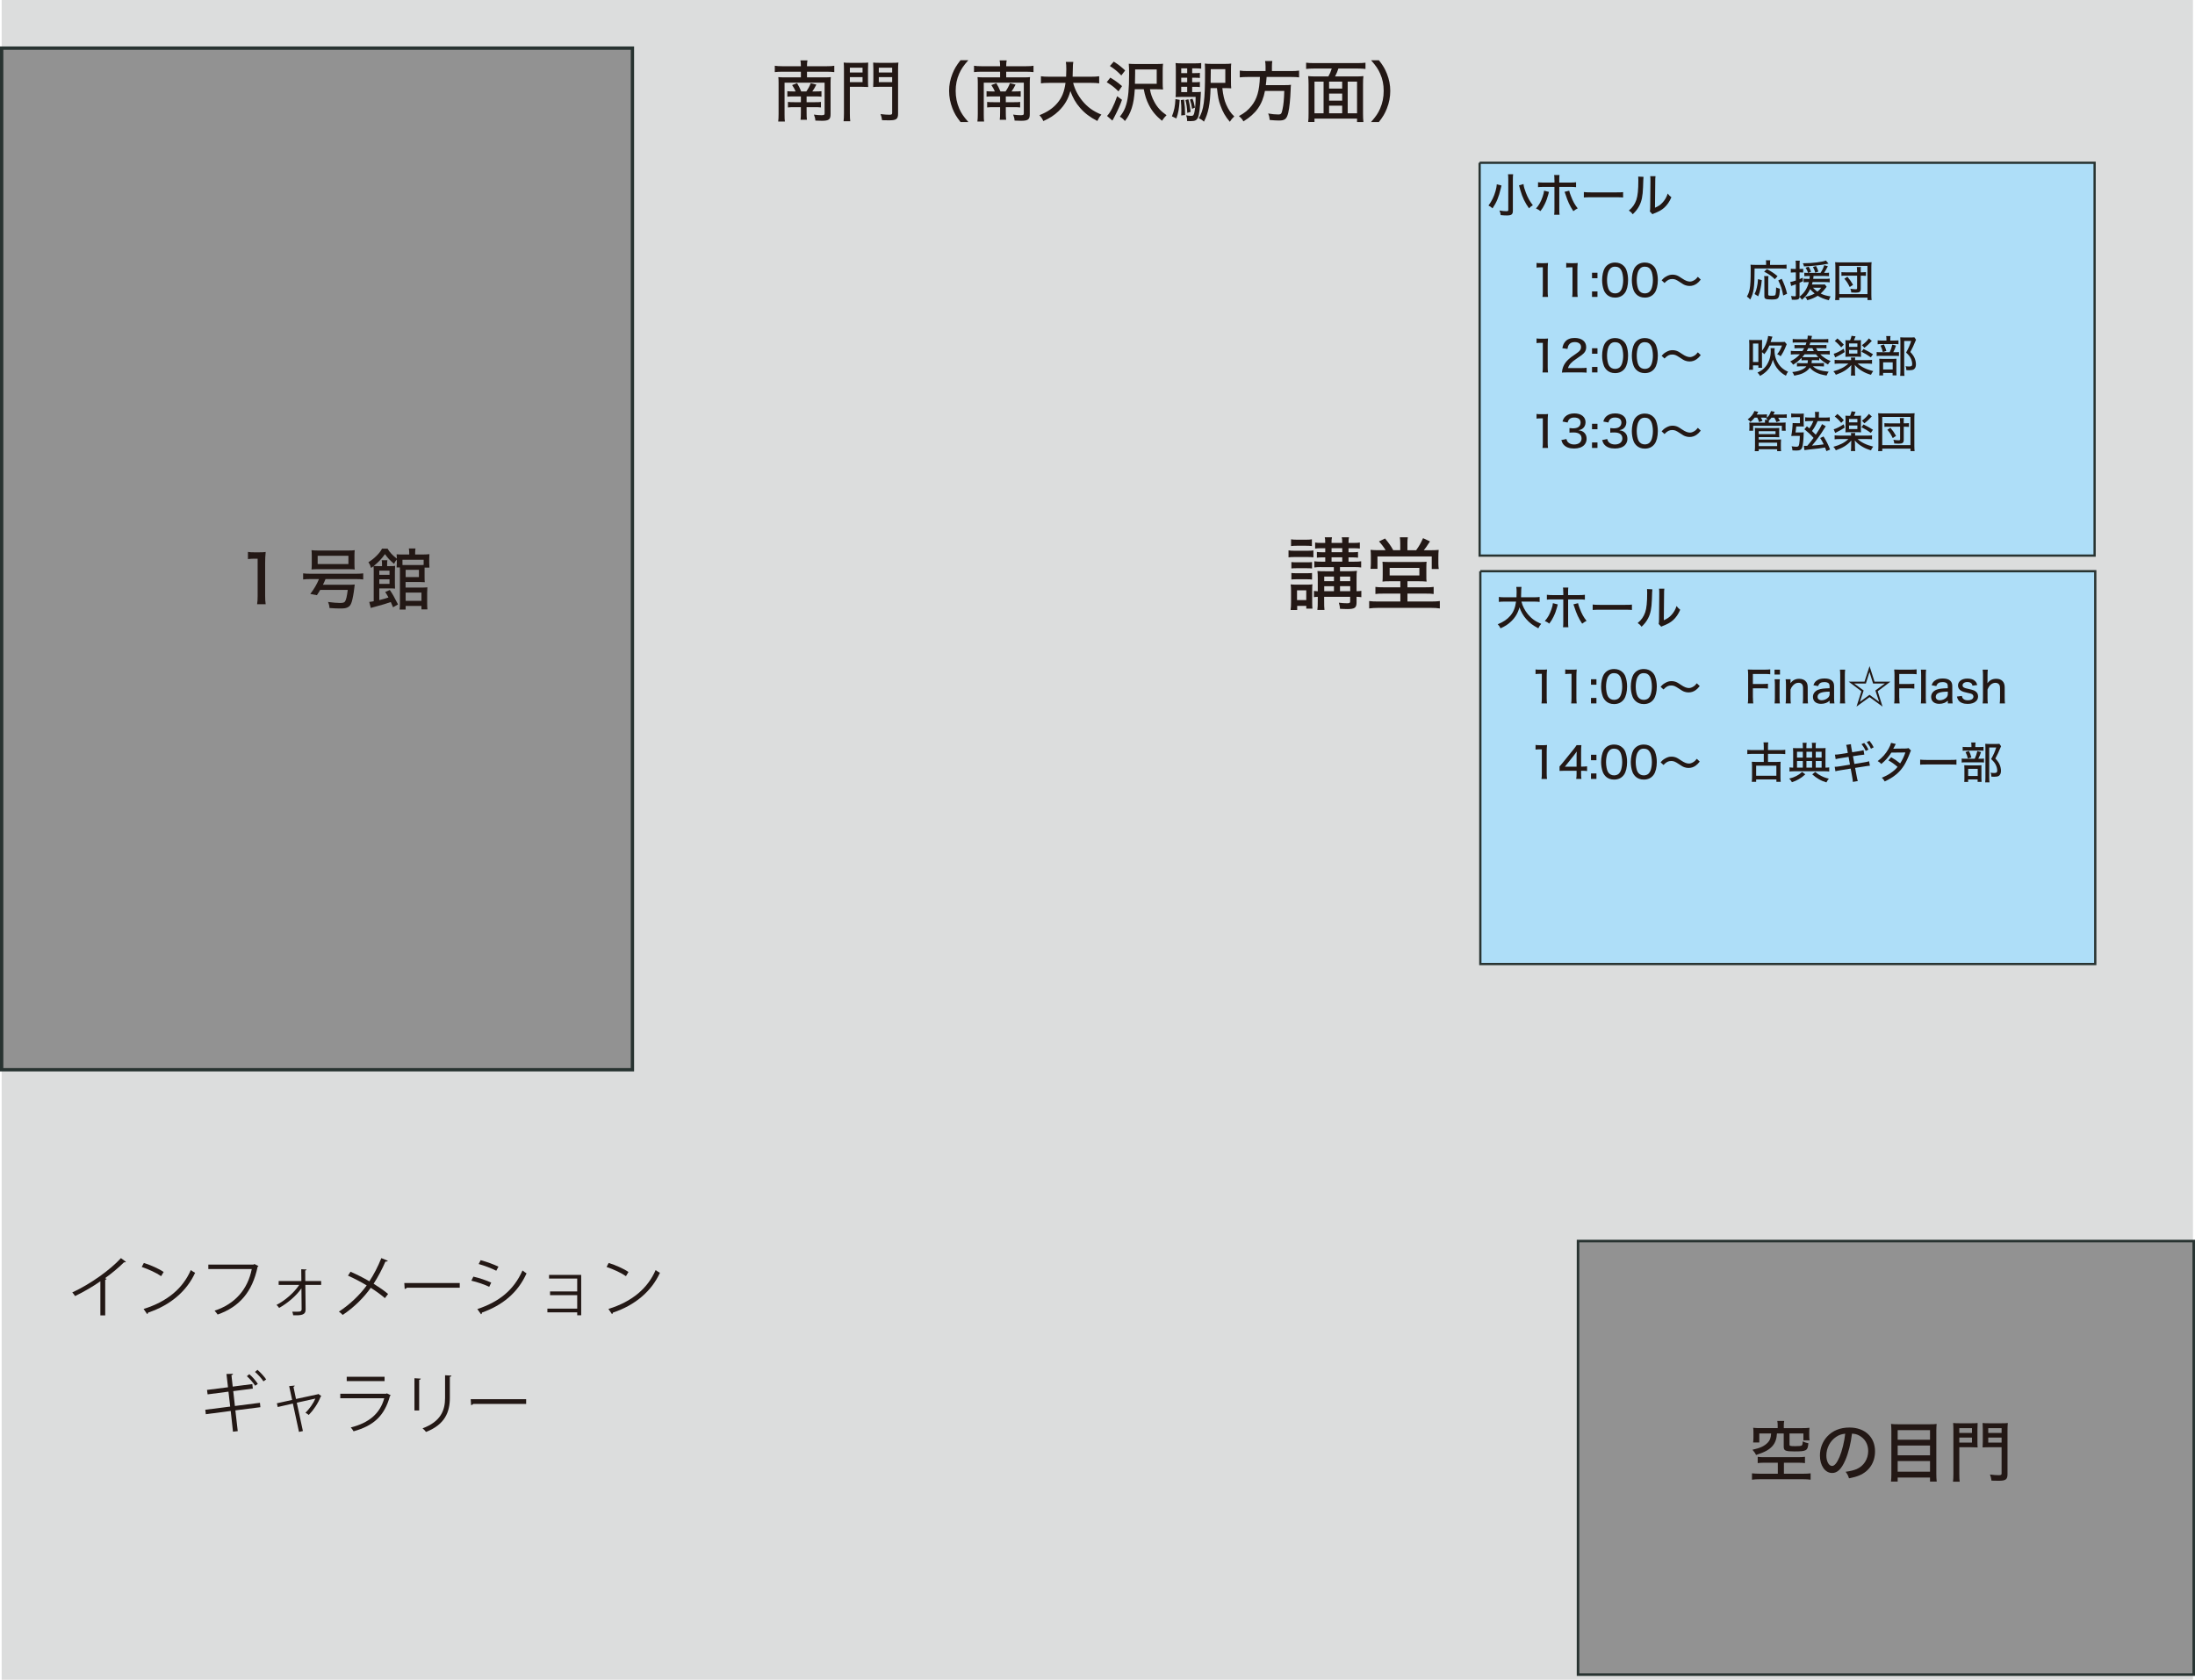 <?xml version="1.0" encoding="UTF-8"?>
<svg xmlns="http://www.w3.org/2000/svg" width="661.11" height="506.06" viewBox="0 0 661.11 506.06">
  <g id="_背景" data-name="背景">
    <polyline id="base" points=".5 0 660.5 0 660.5 506.06 .5 506.06" fill="#dcdddd"/>
  </g>
  <g id="unavailable">
    <rect id="soranomado" x=".5" y="14.5" width="189.98" height="307.79" fill="#929292" stroke="#283331" stroke-miterlimit="10"/>
  </g>
  <g id="MLOC-buildings">
    <rect id="hall-building1" x="475.29" y="373.9" width="185.44" height="130.62" fill="#929292" stroke="#283331" stroke-miterlimit="10" stroke-width=".77"/>
    <polyline id="s-hall" points="445.65 49.04 630.87 49.04 630.87 167.39 445.65 167.39 445.65 49.04" fill="#aedef8" stroke="#283331" stroke-miterlimit="10" stroke-width=".68"/>
    <polyline id="b-hall" points="445.86 172.09 631.07 172.09 631.07 290.44 445.86 290.44 445.86 172.09" fill="#aedef8" stroke="#283331" stroke-miterlimit="10" stroke-width=".68"/>
  </g>
  <g id="MNOINT-word">
    <g>
      <path d="m74.68,166.28c.56.1.98.12,1.86.12h1.6c.88,0,1.18-.02,1.88-.1-.12,1.22-.16,2.16-.16,3.32v9.94c0,1.02.04,1.68.16,2.48h-2.58c.12-.76.16-1.48.16-2.48v-11.24h-1c-.68,0-1.24.04-1.92.12v-2.16Z" fill="#231815"/>
      <path d="m93.52,174.46c-.9,0-1.64.04-2.22.12v-1.84c.54.08,1.24.12,2.24.12h13.62c.98,0,1.7-.04,2.24-.12v1.84c-.6-.08-1.32-.12-2.24-.12h-9.12c-.3.74-.46,1.1-.78,1.72h7.46c1.08,0,1.62-.02,2.12-.08-.02.2-.1.78-.16,1.32-.16,1.42-.5,3.16-.74,3.9-.3.96-.64,1.4-1.32,1.7-.52.24-1.04.3-2.24.3-1.06,0-1.72-.04-3.14-.14-.02-.58-.14-1.12-.44-1.82,1.3.18,2.76.3,3.58.3.94,0,1.32-.12,1.54-.46.34-.5.56-1.48.82-3.48h-8.3c-.28.52-.48.82-1,1.6l-1.98-.38c1.18-1.56,1.94-2.86,2.62-4.48h-2.56Zm.38-7.1c0-.66-.02-1.08-.08-1.6.74.08,1.36.1,2.26.1h8.5c1.12,0,1.72-.02,2.26-.1-.06.48-.08.98-.08,1.6v2.6c0,.66.02,1.1.08,1.6-.58-.06-1.08-.08-2.08-.08h-8.86c-.96,0-1.5.02-2.08.08.06-.56.08-.96.08-1.6v-2.6Zm1.78.08v2.5h9.26v-2.5h-9.26Z" fill="#231815"/>
      <path d="m118.38,182.96c-.32-.76-.48-1.14-.68-1.58-1.06.4-2.36.78-5.38,1.6-.22.04-.46.12-.64.2l-.46-1.84q.54-.04,1.34-.2v-8.92c0-.88-.02-1.2-.06-1.64-.24.18-.36.28-.72.54-.24-.76-.42-1.16-.82-1.72,1.16-.76,1.6-1.12,2.52-2.02.72-.72,1.22-1.38,1.58-2.08h1.68c.54,1,1.48,2,2.78,3v-.12c0-.52-.02-.84-.06-1.18.48.04.9.06,1.74.06h2.06v-.4c0-.54-.04-.96-.12-1.42h2c-.08.42-.1.78-.1,1.42v.4h2.24c.8,0,1.5-.04,2.06-.1-.04.4-.06.82-.06,1.38v1.34c0,.56.02.98.06,1.32h-1.46v2.9c0,.74.02,1.16.06,1.5-.46-.04-.92-.06-1.58-.06h-4.2v1.68h4.94c.72,0,1.2-.02,1.62-.08-.04.48-.06.94-.06,1.64v3.16c0,.88.02,1.36.08,1.86h-1.8v-1.04h-4.76v1.08h-1.82c.06-.48.1-1,.1-1.82v-9.86c0-.52,0-.64-.02-1h-.98c.04-.4.06-.76.06-1.2v-1.18c-.42.48-.62.78-.82,1.3-1.28-1.08-1.94-1.78-2.74-2.94-1,1.4-2,2.46-3.4,3.58.28.02.74.04,1.42.04h1.08v-.7c0-.44-.02-.72-.1-1.08h1.72c-.06.32-.08.62-.08,1.1v.68h.8c.78,0,1.22-.02,1.6-.08-.04.5-.06.98-.06,1.7v3.48c0,.76.02,1.26.04,1.68-.36-.04-.72-.06-1.3-.06h-3.44v3.52c1.28-.32,1.86-.5,2.76-.8-.4-.74-.5-.92-.98-1.64l1.38-.62c.8,1.14,1.36,2.14,2.48,4.36l-1.5.86Zm-1.06-9.78v-1.26h-3.08v1.26h3.08Zm-3.08,2.72h3.08v-1.36h-3.08v1.36Zm13.36-7.26h-6.38v1.58c.3.02.44.02.76.02h4.28c.62,0,.88,0,1.34-.04v-1.56Zm-5.42,5.22h4v-2.18h-4v2.18Zm0,7.16h4.76v-2.48h-4.76v2.48Z" fill="#231815"/>
    </g>
    <g>
      <path d="m531.56,440.68c-1.02,0-1.62.04-2.16.12v-1.9c.6.1,1.08.12,2.02.12h9.98c.9,0,1.66-.04,2.24-.12v1.9c-.58-.08-1.28-.12-2.2-.12h-4.14v3.32h5.7c.98,0,1.84-.04,2.34-.12v1.92c-.66-.1-1.4-.14-2.34-.14h-12.92c-.98,0-1.74.04-2.4.14v-1.92c.44.06,1.54.12,2.4.12h5.38v-3.32h-3.9Zm3.86-11.22c0-.56-.04-.92-.12-1.36h2.08c-.08.38-.12.8-.12,1.36v.8h5.6c.88,0,1.42-.02,2.14-.1-.06.44-.08.82-.08,1.44v.9c0,.56.02.96.1,1.44h-1.86v-2.06h-4.18v3.32c0,.26.04.32.24.4.2.06.66.1,1.44.1,1,0,1.7-.06,1.9-.16.28-.12.38-.42.4-1.28.62.3,1,.42,1.7.56-.2,2.26-.56,2.46-4.22,2.46-2.7,0-3.2-.22-3.2-1.42v-3.98h-2.04c-.1,1.64-.52,2.84-1.38,3.8-1,1.12-2.24,1.8-4.92,2.68-.26-.58-.6-1.06-1.08-1.58,2.36-.52,3.58-1.1,4.58-2.12.68-.7.94-1.38,1.04-2.78h-3.56v2.7h-1.86c.08-.54.1-1,.1-1.6v-1.38c0-.6-.02-1-.08-1.44.72.08,1.26.1,2.12.1h5.26v-.8Z" fill="#231815"/>
      <path d="m555.76,439.98c-1.16,2.64-2.38,3.8-3.94,3.8-2.12,0-3.68-2.22-3.68-5.26,0-2.14.76-4.16,2.16-5.7,1.64-1.8,3.94-2.74,6.72-2.74,4.66,0,7.72,2.86,7.72,7.18,0,3.34-1.76,6.02-4.76,7.26-.94.38-1.72.6-3.08.86-.3-.92-.48-1.26-1.02-1.96,1.56-.24,2.46-.46,3.32-.82,2.14-.92,3.48-3.02,3.48-5.44,0-2.08-.98-3.74-2.74-4.68-.68-.36-1.22-.5-2.14-.56-.36,2.98-1.08,5.9-2.04,8.06Zm-2.74-7.08c-1.82,1.22-2.94,3.36-2.94,5.64,0,1.74.76,3.12,1.72,3.12.72,0,1.46-.88,2.24-2.7.78-1.84,1.46-4.64,1.72-7.02-1.1.12-1.88.38-2.74.96Z" fill="#231815"/>
      <path d="m581.18,429.1c.94,0,1.54-.02,2.12-.1-.06.68-.1,1.26-.1,1.96v13.08c0,1,.04,1.66.12,2.32h-2.02v-1.22h-9.74v1.22h-2.02c.08-.64.12-1.28.12-2.2v-13.1c0-.8-.04-1.44-.1-2.06.64.08,1.28.1,2.2.1h9.42Zm.12,4.66v-2.9h-9.74v2.9h9.74Zm-9.74,4.68h9.74v-2.94h-9.74v2.94Zm0,4.94h9.74v-3.2h-9.74v3.2Z" fill="#231815"/>
      <path d="m590.12,444.02c0,1.16.04,1.82.12,2.38h-2.02c.08-.62.12-1.26.12-2.38v-13.06c0-1.04-.02-1.6-.08-2.24.54.06,1.06.08,2.08.08h3.26c1.02,0,1.48-.02,2.04-.08-.04.54-.06,1.1-.06,1.88v3.66c0,.86.02,1.36.06,1.82-.52-.04-1.16-.06-1.92-.06h-3.6v8Zm0-12.3h3.82v-1.46h-3.82v1.46Zm0,2.9h3.82v-1.52h-3.82v1.52Zm14.52,9.46c0,1.66-.5,2.04-2.74,2.04-.66,0-1.16-.02-2.08-.04-.1-.78-.22-1.2-.46-1.84,1.16.14,1.88.2,2.6.2s.9-.1.9-.52v-7.9h-3.8c-.8,0-1.48.02-1.92.06.04-.48.06-1.02.06-1.82v-3.66c0-.7-.02-1.24-.06-1.88.54.06,1.02.08,2.04.08h3.46c1.02,0,1.54-.02,2.1-.08-.08.68-.1,1.26-.1,2.22v13.14Zm-5.8-12.36h4.02v-1.46h-4.02v1.46Zm0,2.9h4.02v-1.52h-4.02v1.52Z" fill="#231815"/>
    </g>
    <g>
      <path d="m388.09,165.81c.53.1,1.01.12,1.87.12h3.77c.96,0,1.3-.02,1.85-.1v2.09c-.55-.07-.79-.1-1.73-.1h-3.89c-.82,0-1.3.02-1.87.1v-2.11Zm.62,17.98c.1-.67.14-1.42.14-2.35v-3.31c0-.89-.02-1.44-.12-2.06.6.05.98.07,1.68.07h3.34c.74,0,1.1-.02,1.54-.1-.07.62-.07.84-.07,1.92v3.6c0,.72.02,1.34.07,1.8h-1.85v-.82h-2.74v1.25h-1.99Zm.14-21.31c.6.1.96.12,1.87.12h2.54c.91,0,1.27-.02,1.87-.12v2.04c-.58-.07-1.06-.1-1.87-.1h-2.54c-.77,0-1.32.02-1.87.1v-2.04Zm.1,6.86c.48.05.82.07,1.58.07h3.1c.77,0,1.06-.02,1.54-.07v1.92c-.58-.05-.84-.07-1.54-.07h-3.1c-.74,0-1.06.02-1.58.07v-1.92Zm0,3.29c.46.05.77.07,1.58.07h3.1c.77,0,1.1-.02,1.54-.07v1.99c-.43-.07-.74-.1-1.56-.1h-3.1c-.72,0-1.08.02-1.56.07v-1.97Zm1.7,8.16h2.78v-2.95h-2.78v2.95Zm7.3-9.94c-.98,0-1.42.02-2.09.12v-1.87c.65.1,1.13.12,2.09.12h1.2v-1.3h-.7c-.77,0-1.34.02-1.82.1v-1.73c.46.07,1.03.1,1.82.1h.7v-1.22h-1.15c-.82,0-1.32.02-1.9.1v-1.82c.55.1,1.03.12,1.94.12h1.1c0-.86-.02-1.27-.14-1.7h2.18c-.12.46-.14.84-.14,1.7h3.22c0-1.03-.02-1.27-.14-1.7h2.18c-.1.48-.14.91-.14,1.7h1.54c.89,0,1.34-.02,1.87-.12v1.82c-.6-.07-1.08-.1-1.85-.1h-1.56v1.22h1.08c.84,0,1.22-.02,1.78-.1v1.73c-.48-.07-1.06-.1-1.8-.1h-1.06v1.3h1.75c1.03,0,1.51-.02,2.06-.12v1.87c-.6-.1-1.06-.12-2.06-.12h-4.32v1.25h2.81c.91,0,1.75-.05,2.3-.12-.07.38-.07.6-.1.82,0,.29,0,.82-.02,1.58v3.74c.79-.02.96-.02,1.44-.12v1.92c-.48-.07-.82-.1-1.44-.12v1.68c0,1.63-.53,2.02-2.88,2.02-.46,0-1.25-.02-2.09-.07-.07-.72-.12-1.01-.36-1.85,1.03.12,1.68.17,2.54.17.7,0,.86-.12.86-.6v-1.34h-7.83v1.13c0,1.61.02,2.04.1,2.83h-2.14c.1-.79.12-1.44.12-2.83v-1.13c-.58.02-.82.05-1.15.1v-1.87c.34.05.58.07,1.15.1v-3.84c0-.96-.02-1.63-.1-2.26.6.05,1.22.07,2.42.07h2.52v-1.25h-3.82Zm3.82,2.86h-2.93v1.39h2.93v-1.39Zm0,2.9h-2.93v1.51h2.93v-1.51Zm2.5-10.23v-1.22h-3.22v1.22h3.22Zm0,2.83v-1.3h-3.22v1.3h3.22Zm2.4,5.88v-1.39h-3.07v1.39h3.07Zm0,3.02v-1.51h-3.07v1.51h3.07Z" fill="#231815"/>
      <path d="m418.62,175.12c-1.08,0-1.68.02-2.23.1.05-.53.07-.94.07-2.14v-1.99c0-.79-.02-1.34-.07-1.85.58.05,1.13.07,1.8.07h9.75c.79,0,1.3-.02,1.73-.07-.05.46-.07.84-.07,1.9v1.94c0,1.37,0,1.7.07,2.14-.65-.07-1.44-.1-2.38-.1h-3.38v1.82h5.59c1.06,0,1.63-.02,2.3-.12v2.14c-.67-.1-1.22-.12-2.3-.12h-5.59v2.38h7.13c1.13,0,1.92-.05,2.62-.14v2.23c-.79-.12-1.61-.17-2.62-.17h-15.99c-1.01,0-1.85.05-2.67.17v-2.23c.62.1,1.56.14,2.67.14h6.72v-2.38h-5.18c-1.08,0-1.68.02-2.33.12v-2.14c.7.1,1.3.12,2.33.12h5.18v-1.82h-3.14Zm3.12-11.4c0-.72-.05-1.27-.12-1.85h2.4c-.1.58-.12,1.1-.12,1.85v2.06h2.62c1.03-1.46,1.32-1.99,2.09-3.65l2.09.98q-.29.41-1.2,1.8c-.14.19-.34.46-.67.86h1.9c1.13,0,1.87-.02,2.59-.1-.07.67-.1,1.32-.1,2.21v1.97c0,.58.05,1.08.12,1.58h-2.11v-3.79h-16.35v3.74h-2.09c.07-.6.1-1.08.1-1.61v-2.14c0-.77-.02-1.39-.1-1.97.67.07,1.37.1,2.5.1h2.04c-.53-.91-1.22-1.8-1.99-2.64l1.82-.89c1.37,1.68,1.63,2.06,2.47,3.53h2.11v-2.06Zm-3.19,9.65h8.95v-2.28h-8.95v2.28Z" fill="#231815"/>
    </g>
    <g>
      <path d="m452.24,55.89q-.1.34-.22.88c-.63,2.65-1.23,4.13-2.48,6-.45-.41-.76-.62-1.23-.84.97-1.29,1.67-2.72,2.12-4.33.24-.85.35-1.47.39-2.07l1.43.36Zm3.5-3.39c-.06.41-.08.9-.08,1.6v9.4c0,1.09-.41,1.41-1.82,1.41-.52,0-1.13-.03-1.85-.1-.06-.55-.15-.87-.36-1.39.88.15,1.47.21,2.03.21.48,0,.62-.07.62-.35v-9.2c0-.66-.03-1.15-.08-1.58h1.55Zm3.12,2.96c.08.77.29,1.49.73,2.63.52,1.39,1.19,2.59,2.09,3.75-.63.39-.74.48-1.16.92-1.23-1.72-1.96-3.24-2.59-5.41l-.42-1.51,1.36-.39Z" fill="#231815"/>
      <path d="m466.53,57.81q-.04.13-.24.91c-.24.91-.59,1.88-1.04,2.79-.41.84-.7,1.32-1.28,2.09-.55-.42-.74-.53-1.34-.78.91-1.04,1.46-2,2-3.59.27-.76.38-1.23.43-1.79l1.46.38Zm1.64-3.64c0-.71-.01-1.08-.08-1.44h1.61c-.06.42-.07.8-.07,1.47v.81h3.24c.88,0,1.32-.03,1.82-.1v1.48c-.67-.07-.9-.08-1.79-.08h-3.26v6.7c0,.94.01,1.19.08,1.69h-1.62c.07-.46.08-.85.08-1.69v-6.7h-3.19c-.87,0-1.19.01-1.75.07v-1.47c.53.07.97.1,1.78.1h3.17v-.84Zm4.46,3.28c.1.45.21.83.5,1.57.63,1.67,1.18,2.66,2.06,3.75-.6.32-.78.43-1.32.85-1.08-1.62-1.69-2.96-2.4-5.18-.11-.36-.14-.43-.24-.64l1.39-.35Z" fill="#231815"/>
      <path d="m477.03,57.86c.52.07,1.12.1,2.16.1h7.58c1.21,0,1.54-.01,2.09-.08v1.62c-.62-.06-1.06-.07-2.1-.07h-7.55c-1.18,0-1.6.01-2.17.07v-1.64Z" fill="#231815"/>
      <path d="m495.01,53.29q-.06.36-.14,3.11c-.1,2.69-.41,4.2-1.15,5.63-.48.92-1.01,1.61-1.95,2.52-.42-.56-.62-.74-1.18-1.12,1.11-.9,1.79-1.88,2.26-3.21.42-1.25.6-3.01.6-5.9,0-.59-.01-.78-.04-1.12l1.6.08Zm3.61-.17c-.07.48-.08.7-.08,1.69l-.08,7.77c1.06-.45,1.68-.88,2.33-1.61.7-.77,1.18-1.61,1.5-2.66.41.53.56.69,1.11,1.12-.57,1.33-1.27,2.35-2.16,3.15-.8.71-1.55,1.13-3,1.7-.27.1-.42.17-.57.25l-.76-.83c.08-.34.1-.56.11-1.28l.07-7.63v-.34c0-.73-.01-1-.07-1.36h1.61Z" fill="#231815"/>
    </g>
    <g>
      <path d="m458.24,181.26c.35,1.36,1.01,2.65,1.93,3.78,1.11,1.34,2.27,2.18,4.03,2.91-.41.46-.55.69-.87,1.34-1.6-.84-2.65-1.62-3.66-2.79-.88-1.01-1.53-2.13-2.03-3.53-.42,1.65-1.23,3.03-2.49,4.24-.9.87-1.88,1.5-3.21,2.09-.27-.57-.41-.77-.83-1.23,1.7-.69,2.84-1.46,3.77-2.55.98-1.15,1.48-2.41,1.74-4.27h-3.5c-.83,0-1.25.03-1.68.1v-1.5c.41.07.9.1,1.7.1h3.61c.03-.69.04-1.04.04-1.58,0-.67-.03-1.15-.1-1.54h1.57c-.07.49-.1.76-.1,1.58-.01.66-.01,1.01-.04,1.54h3.92c.77,0,1.26-.03,1.68-.1v1.5c-.48-.07-.92-.1-1.67-.1h-3.82Z" fill="#231815"/>
      <path d="m469.19,182.09q-.04.13-.24.91c-.24.91-.59,1.88-1.04,2.79-.41.84-.7,1.32-1.28,2.09-.55-.42-.74-.53-1.34-.78.91-1.04,1.46-2,2-3.59.27-.76.38-1.23.43-1.79l1.46.38Zm1.64-3.64c0-.71-.01-1.08-.08-1.44h1.61c-.06.42-.07.8-.07,1.47v.81h3.24c.88,0,1.32-.03,1.82-.1v1.48c-.67-.07-.9-.08-1.79-.08h-3.26v6.7c0,.94.01,1.19.08,1.69h-1.62c.07-.46.08-.85.08-1.69v-6.7h-3.19c-.87,0-1.19.01-1.75.07v-1.47c.53.07.97.1,1.78.1h3.17v-.84Zm4.46,3.28c.1.45.21.83.5,1.57.63,1.67,1.18,2.66,2.06,3.75-.6.32-.78.43-1.32.85-1.08-1.62-1.69-2.96-2.4-5.18-.11-.36-.14-.43-.24-.64l1.39-.35Z" fill="#231815"/>
      <path d="m479.69,182.13c.52.07,1.12.1,2.16.1h7.58c1.21,0,1.54-.01,2.09-.08v1.62c-.62-.06-1.06-.07-2.1-.07h-7.55c-1.18,0-1.6.01-2.17.07v-1.64Z" fill="#231815"/>
      <path d="m497.67,177.56q-.06.36-.14,3.11c-.1,2.69-.41,4.2-1.15,5.63-.48.92-1.01,1.61-1.95,2.52-.42-.56-.62-.74-1.18-1.12,1.11-.9,1.79-1.88,2.26-3.21.42-1.25.6-3.01.6-5.9,0-.59-.01-.78-.04-1.12l1.6.08Zm3.61-.17c-.07.48-.08.7-.08,1.69l-.08,7.77c1.06-.45,1.68-.88,2.33-1.61.7-.77,1.18-1.61,1.5-2.66.41.53.56.69,1.11,1.12-.57,1.33-1.27,2.35-2.16,3.15-.8.71-1.55,1.13-3,1.7-.27.1-.42.17-.57.25l-.76-.83c.08-.34.1-.56.11-1.28l.07-7.63v-.34c0-.73-.01-1-.07-1.36h1.61Z" fill="#231815"/>
    </g>
    <g>
      <path d="m37.93,380.16c-.08.1-.2.16-.38.16-.06,0-.12,0-.2-.02-1.54,1.56-3.76,3.38-5.7,4.78.16.06.4.18.48.22-.04.12-.22.24-.44.26v10.74h-1.46v-10.28c-2.12,1.5-4.88,3.12-7.62,4.46-.2-.32-.56-.82-.84-1.1,5.46-2.52,11.44-6.8,14.66-10.34l1.5,1.12Z" fill="#231815"/>
      <path d="m43.33,380.5c2.08.66,4.48,1.7,5.96,2.72l-.76,1.26c-1.44-1.02-3.8-2.08-5.84-2.78l.64-1.2Zm-.08,13.86c7.1-2.2,11.82-6.18,14.22-11.72.42.34.88.6,1.3.82-2.5,5.48-7.38,9.74-14.16,12-.02.18-.14.38-.28.46l-1.08-1.56Z" fill="#231815"/>
      <path d="m77.85,381.44c-.06.1-.14.18-.26.22-1.58,7.58-5.5,12.08-12.04,14.38-.22-.34-.66-.88-.92-1.16,6.2-2.02,10-6.48,11.2-12.54h-13.08v-1.34h13.6l.28-.18,1.22.62Z" fill="#231815"/>
      <path d="m96.73,387.11h-4.76l.08,7.42c0,1.74-1.48,1.78-3.74,1.74-.04-.28-.14-.74-.28-1.08,1.02.02,1.9,0,2.2-.04.38-.04.6-.32.62-.64l-.06-6.36c-1.56,2.28-4.22,4.5-6.72,5.9-.2-.3-.52-.68-.8-.9,2.56-1.3,5.32-3.7,6.86-6.04h-6.2v-1.16h6.84l-.04-3.56,1.6.08c-.02.16-.18.28-.4.3l.02,3.18h4.78v1.16Z" fill="#231815"/>
      <path d="m105.57,383.14c1.88.82,3.86,1.82,5.68,2.88,1.28-1.92,2.6-4.44,3.6-6.98l1.96.8c-.08.18-.36.28-.72.24-.92,2.12-2.22,4.64-3.56,6.68,1.54.96,3.14,2.04,4.36,3.08l-.96,1.26c-1.1-.96-2.6-2.06-4.26-3.12-2.06,2.94-5.06,5.92-8.46,8.18-.24-.3-.8-.78-1.14-1,3.34-2.16,6.4-5.14,8.38-7.9-1.82-1.08-3.76-2.1-5.64-2.94l.76-1.18Z" fill="#231815"/>
      <path d="m121.77,386.54h16.7v1.42h-15.94c-.12.2-.38.34-.64.38l-.12-1.8Z" fill="#231815"/>
      <path d="m142.57,384.62c1.8.4,4.04,1.16,5.38,1.8l-.6,1.26c-1.32-.64-3.62-1.44-5.38-1.84l.6-1.22Zm1.2,9.78c6.5-2.18,10.94-5.64,13.6-11.64.3.26.92.68,1.22.88-2.68,5.94-7.34,9.64-13.46,11.82.04.18-.06.42-.24.5l-1.12-1.56Zm1-14.74c1.8.48,4,1.28,5.36,1.96l-.66,1.22c-1.42-.72-3.5-1.52-5.3-2.02l.6-1.16Z" fill="#231815"/>
      <path d="m175.05,384.1v12.16h-1.2v-.88h-8.98v-1.12h8.98v-4.06h-8.18v-1.12h8.18v-3.88h-8.48v-1.1h9.68Z" fill="#231815"/>
      <path d="m183.33,380.5c2.08.66,4.48,1.7,5.96,2.72l-.76,1.26c-1.44-1.02-3.8-2.08-5.84-2.78l.64-1.2Zm-.08,13.86c7.1-2.2,11.82-6.18,14.22-11.72.42.34.88.6,1.3.82-2.5,5.48-7.38,9.74-14.16,12-.02.18-.14.38-.28.46l-1.08-1.56Z" fill="#231815"/>
      <path d="m70.89,424.91l.72,6.26-1.44.16-.68-6.24-7.5.98-.16-1.34,7.5-.96-.52-4.5-6.28.82-.18-1.34,6.32-.8-.46-4,1.96-.06c0,.18-.16.34-.46.42l.38,3.44,5.9-.76.16,1.36-5.9.76.5,4.48,7.54-.96.14,1.32-7.54.96Zm4.2-10.9c.92.78,1.98,2,2.56,2.92l-.8.56c-.54-.86-1.64-2.12-2.5-2.88l.74-.6Zm2.46-1.3c.92.78,2.04,2,2.62,2.88l-.82.58c-.54-.86-1.7-2.12-2.54-2.84l.74-.62Z" fill="#231815"/>
      <path d="m96.81,420.62c-.06.06-.14.12-.22.14-.8,2.06-2.16,4.06-3.6,5.54-.24-.22-.68-.5-1-.68,1.16-1.06,2.44-2.92,3-4.26l-5.6,1.24,1.84,8.54-1.18.26-1.84-8.54-4.56,1.04-.26-1.12,4.6-1.02-.9-4.16,1.66-.16c0,.16-.1.28-.36.4l.76,3.64,6.58-1.42.14-.1.94.66Z" fill="#231815"/>
      <path d="m117.71,420.38c-.04.08-.14.16-.26.2-1.64,6.04-4.98,8.98-10.96,10.64-.18-.36-.56-.86-.84-1.16,5.44-1.36,8.82-4.16,10.08-8.8h-13.24v-1.36h13.84l.2-.12,1.18.6Zm-1.88-4.28h-11.4v-1.32h11.4v1.32Z" fill="#231815"/>
      <path d="m124.83,424.95v-9.72l1.9.12c-.02.18-.16.32-.48.36v9.24h-1.42Zm11.14-10.5c-.02.2-.16.3-.48.34v6.36c0,4.2-1.44,8.04-7.18,10.26-.2-.3-.7-.82-1.04-1.08,5.54-2.06,6.78-5.48,6.78-9.18v-6.82l1.92.12Z" fill="#231815"/>
      <path d="m141.77,421.54h16.7v1.42h-15.94c-.12.2-.38.34-.64.38l-.12-1.8Z" fill="#231815"/>
    </g>
    <g>
      <path d="m241.22,19.95c0-.78-.04-1.24-.14-1.76h2.12c-.1.58-.14.96-.14,1.76h5.98c1.06,0,1.72-.04,2.24-.14v1.92c-.72-.08-1.36-.12-2.24-.12h-5.98v1.7h5.38c.86,0,1.3-.02,1.8-.08-.06.52-.08.98-.08,1.74v9.42c0,1.6-.52,2-2.62,2-.5,0-1.22-.02-1.96-.06-.04-.68-.16-1.12-.44-1.8.8.12,1.6.18,2.24.18.8,0,.98-.1.98-.52v-9.28h-12.06v9.54c0,1.2.02,1.62.1,2.16h-2.02c.08-.6.12-1.2.12-2.26v-9.38c0-.72-.02-1.18-.08-1.74.56.06,1.06.08,1.88.08h4.92v-1.7h-5.66c-.88,0-1.58.04-2.2.12v-1.92c.64.1,1.26.14,2.2.14h5.66Zm-1.58,7.6c-.28-.66-.56-1.18-1.06-1.92l1.5-.58c.56.98.84,1.52,1.24,2.5h1.54c.6-.86.96-1.56,1.32-2.48l1.7.42c-.46.92-.76,1.42-1.22,2.06h1.02c.84,0,1.26-.02,1.74-.08v1.66c-.58-.06-.98-.08-1.76-.08h-2.72v1.74h2.6c.86,0,1.28-.02,1.72-.08v1.66c-.54-.06-.94-.08-1.74-.08h-2.58v1.46c0,1.08.02,1.66.1,2.34h-1.92c.08-.7.1-1.28.1-2.34v-1.46h-2.08c-.8,0-1.28.02-1.82.08v-1.66c.52.06.94.08,1.86.08h2.04v-1.74h-2.48c-.74,0-1.14.02-1.6.08v-1.66c.48.06.92.08,1.76.08h.74Z" fill="#231815"/>
      <path d="m255.97,34.15c0,1.16.04,1.82.12,2.38h-2.02c.08-.62.12-1.26.12-2.38v-13.06c0-1.04-.02-1.6-.08-2.24.54.06,1.06.08,2.08.08h3.26c1.02,0,1.48-.02,2.04-.08-.04.54-.06,1.1-.06,1.88v3.66c0,.86.02,1.36.06,1.82-.52-.04-1.16-.06-1.92-.06h-3.6v8Zm0-12.3h3.82v-1.46h-3.82v1.46Zm0,2.9h3.82v-1.52h-3.82v1.52Zm14.52,9.46c0,1.66-.5,2.04-2.74,2.04-.66,0-1.16-.02-2.08-.04-.1-.78-.22-1.2-.46-1.84,1.16.14,1.88.2,2.6.2s.9-.1.9-.52v-7.9h-3.8c-.8,0-1.48.02-1.92.06.04-.48.06-1.02.06-1.82v-3.66c0-.7-.02-1.24-.06-1.88.54.06,1.02.08,2.04.08h3.46c1.02,0,1.54-.02,2.1-.08-.08.68-.1,1.26-.1,2.22v13.14Zm-5.8-12.36h4.02v-1.46h-4.02v1.46Zm0,2.9h4.02v-1.52h-4.02v1.52Z" fill="#231815"/>
      <path d="m289.3,36.77c-1.28-1.64-1.8-2.54-2.42-4.08-.68-1.76-1.02-3.46-1.02-5.3s.32-3.42,1-5.16c.62-1.54,1.16-2.44,2.42-4.08h2.36c-1.52,1.74-2.12,2.64-2.74,4.04-.72,1.62-1.06,3.32-1.06,5.2s.36,3.68,1.08,5.34c.62,1.42,1.24,2.32,2.74,4.04h-2.36Z" fill="#231815"/>
      <path d="m301.22,19.95c0-.78-.04-1.24-.14-1.76h2.12c-.1.58-.14.96-.14,1.76h5.98c1.06,0,1.72-.04,2.24-.14v1.92c-.72-.08-1.36-.12-2.24-.12h-5.98v1.7h5.38c.86,0,1.3-.02,1.8-.08-.06.52-.08.98-.08,1.74v9.42c0,1.6-.52,2-2.62,2-.5,0-1.22-.02-1.96-.06-.04-.68-.16-1.12-.44-1.8.8.12,1.6.18,2.24.18.8,0,.98-.1.98-.52v-9.28h-12.06v9.54c0,1.2.02,1.62.1,2.16h-2.02c.08-.6.12-1.2.12-2.26v-9.38c0-.72-.02-1.18-.08-1.74.56.06,1.06.08,1.88.08h4.92v-1.7h-5.66c-.88,0-1.58.04-2.2.12v-1.92c.64.1,1.26.14,2.2.14h5.66Zm-1.58,7.6c-.28-.66-.56-1.18-1.06-1.92l1.5-.58c.56.98.84,1.52,1.24,2.5h1.54c.6-.86.96-1.56,1.32-2.48l1.7.42c-.46.92-.76,1.42-1.22,2.06h1.02c.84,0,1.26-.02,1.74-.08v1.66c-.58-.06-.98-.08-1.76-.08h-2.72v1.74h2.6c.86,0,1.28-.02,1.72-.08v1.66c-.54-.06-.94-.08-1.74-.08h-2.58v1.46c0,1.08.02,1.66.1,2.34h-1.92c.08-.7.1-1.28.1-2.34v-1.46h-2.08c-.8,0-1.28.02-1.82.08v-1.66c.52.06.94.08,1.86.08h2.04v-1.74h-2.48c-.74,0-1.14.02-1.6.08v-1.66c.48.06.92.08,1.76.08h.74Z" fill="#231815"/>
      <path d="m323.22,24.97c.5,1.94,1.44,3.78,2.76,5.4,1.58,1.92,3.24,3.12,5.76,4.16-.58.66-.78.98-1.24,1.92-2.28-1.2-3.78-2.32-5.22-3.98-1.26-1.44-2.18-3.04-2.9-5.04-.6,2.36-1.76,4.32-3.56,6.06-1.28,1.24-2.68,2.14-4.58,2.98-.38-.82-.58-1.1-1.18-1.76,2.42-.98,4.06-2.08,5.38-3.64,1.4-1.64,2.12-3.44,2.48-6.1h-5c-1.18,0-1.78.04-2.4.14v-2.14c.58.1,1.28.14,2.42.14h5.16c.04-.98.06-1.48.06-2.26,0-.96-.04-1.64-.14-2.2h2.24c-.1.7-.14,1.08-.14,2.26-.02.94-.02,1.44-.06,2.2h5.6c1.1,0,1.8-.04,2.4-.14v2.14c-.68-.1-1.32-.14-2.38-.14h-5.46Z" fill="#231815"/>
      <path d="m334.41,23.39c1.38.82,2.22,1.42,3.54,2.56l-1.08,1.58c-1.24-1.22-2-1.82-3.54-2.76l1.08-1.38Zm3.52,6.68c-.48,1.44-1.2,3.04-2.2,4.98-.32.62-.48.94-.7,1.28l-1.6-1.4c.98-.98,2.12-3.22,3.04-5.94l1.46,1.08Zm-2.48-11.5c1.44.9,2.12,1.44,3.44,2.66l-1.16,1.5c-1.2-1.24-1.98-1.9-3.44-2.84l1.16-1.32Zm10.9,8.32c.24,1.38.62,2.48,1.26,3.68.88,1.7,1.98,2.92,3.74,4.14-.48.44-.88.94-1.38,1.68-1.84-1.52-3-2.9-3.96-4.8-.72-1.42-1.16-2.78-1.52-4.7h-2.7c-.18,2.64-.42,4.08-.92,5.68-.52,1.56-1.1,2.68-2.06,3.9-.46-.58-.82-.9-1.52-1.32,1-1.26,1.5-2.2,1.92-3.64.62-2.1.86-4.74.86-9.26,0-1.26-.02-2.14-.1-3.04.68.06,1.22.08,2.26.08h5.92c1,0,1.52-.02,2.14-.08-.08.66-.1,1.3-.1,2.16v3.46c0,.94.02,1.52.1,2.14-.56-.06-1.1-.08-2-.08h-1.94Zm2.04-1.64v-4.32h-6.5v1.16c0,.96-.02,1.74-.06,3.16h6.56Z" fill="#231815"/>
      <path d="m355.31,30.09c-.2,2.78-.4,3.9-1,5.6l-1.34-.64c.68-1.68.96-3.04,1.06-5.2l1.28.24Zm3.76-2.34h.9c.9,0,1.32-.02,1.72-.08q-.02.24-.06,1.36c-.18,3.46-.44,5.56-.82,6.4-.38.8-.88,1.06-2.16,1.06-.38,0-.64,0-1.12-.02.02-.06.02-.08.02-.12,0-.58-.1-1.12-.32-1.6.74.12,1.12.16,1.58.16.58,0,.78-.24.96-1.22.24-1.26.34-2.54.34-4.5h-4.22c-.78,0-1.26.02-1.82.06.06-.48.08-.98.08-2v-5.88c0-1.22-.02-1.78-.08-2.38.58.08,1.1.1,2.24.1h3.38c.94,0,1.46-.02,2.1-.1v1.7c-.54-.08-1-.1-1.74-.1h-.98v1.44h.72c.76,0,1.18-.02,1.6-.08v1.54c-.48-.06-.92-.08-1.6-.08h-.72v1.36h.72c.72,0,1.16-.02,1.6-.08v1.54c-.48-.06-.92-.08-1.6-.08h-.72v1.6Zm-2.46,2.26c.24,1.72.32,2.8.34,4.64l-1.18.14c.04-.7.04-1,.04-1.5,0-1.16-.04-1.88-.16-3.14l.96-.14Zm.96-9.42h-1.8v1.44h1.8v-1.44Zm0,2.82h-1.8v1.36h1.8v-1.36Zm-1.8,2.74v1.6h1.8v-1.6h-1.8Zm2.16,3.76c.32,1.22.52,2.4.68,3.78l-1.02.32c-.04-1.42-.22-2.58-.54-3.88l.88-.22Zm1.22-.18c.34.8.52,1.46.76,2.68l-.86.38c-.18-1.18-.32-1.82-.66-2.8l.76-.26Zm9-3.18c.26,2.2.58,3.62,1.18,4.98.64,1.46,1.44,2.66,2.42,3.54-.64.6-.9.94-1.34,1.62-1.36-1.6-2.14-2.98-2.84-4.94-.54-1.48-.72-2.4-1.04-5.2h-1.92c-.12,4.78-.68,7.6-2,10.1-.5-.48-.84-.7-1.54-1.02,1.5-2.5,1.88-5.32,1.88-13.9,0-1.36-.02-1.96-.08-2.58.62.08,1.14.1,2.26.1h3.54c1.1,0,1.6-.02,2.16-.1-.06.5-.08.92-.08,2.18v3.12c0,1.08.02,1.64.08,2.16-.38-.04-.98-.06-1.82-.06h-.86Zm.9-1.58v-4.14h-4.38v.96c0,1,0,1.04-.04,2.56v.26c0,.1,0,.2.02.36h4.4Z" fill="#231815"/>
      <path d="m381.17,20.07c0-.66-.04-1.18-.14-1.68h2.18c-.08.42-.12.94-.12,1.68v1.34h5.76c1.06,0,1.76-.04,2.42-.14v2.04c-.58-.08-1.18-.12-2.38-.12h-7.4c-.1,1.26-.1,1.34-.24,2.46h5.5c1.08,0,1.6-.02,2.08-.1l-.02.2c-.04.3-.06.48-.08,1.32-.1,2.78-.36,5.4-.72,6.9-.46,1.88-1,2.34-2.82,2.34-.72,0-1.64-.06-2.76-.16-.1-.9-.16-1.2-.48-1.96,1.14.2,2.12.3,3.02.3s1.04-.22,1.32-1.62c.3-1.38.44-2.82.52-5.48h-5.82c-.78,4.14-2.7,6.86-6.48,9.18-.4-.7-.66-1-1.36-1.6,1.7-.92,2.74-1.76,3.78-3.06,1.66-2.06,2.38-4.52,2.54-8.72h-3.66c-1.02,0-1.78.04-2.4.12v-2.04c.7.1,1.4.14,2.4.14h5.36v-1.34Z" fill="#231815"/>
      <path d="m400.09,23.03c.44-.78.68-1.34,1.02-2.38h-5.42c-.94,0-1.6.04-2.3.12v-1.88c.68.08,1.36.12,2.28.12h13.28c.9,0,1.64-.04,2.32-.12v1.88c-.68-.08-1.38-.12-2.3-.12h-5.86c-.2.66-.64,1.72-1,2.38h6.16c1.08,0,1.66-.02,2.38-.1-.1.76-.12,1.42-.12,2.56v8.7c0,1.1.04,1.92.12,2.58h-1.92v-1.04h-12.82v1.02h-1.9c.1-.76.12-1.4.12-2.58v-8.7c0-.98-.04-1.7-.12-2.54.64.08,1.34.1,2.34.1h3.74Zm-1.44,1.56h-2.74v9.54h2.74v-9.54Zm1.66,0v2.1h3.94v-2.1h-3.94Zm0,5.74h3.94v-2.14h-3.94v2.14Zm3.94,1.5h-3.94v2.3h3.94v-2.3Zm1.66,2.3h2.82v-9.54h-2.82v9.54Z" fill="#231815"/>
      <path d="m412.93,36.77c1.5-1.72,2.12-2.62,2.74-4.04.72-1.66,1.08-3.4,1.08-5.34s-.34-3.58-1.06-5.2c-.62-1.4-1.22-2.3-2.74-4.04h2.36c1.28,1.64,1.8,2.54,2.42,4.08.68,1.74,1,3.36,1,5.16s-.32,3.54-1.02,5.3c-.62,1.54-1.14,2.44-2.42,4.08h-2.36Z" fill="#231815"/>
    </g>
    <g>
      <path d="m462.79,79.21c.36.06.63.08,1.2.08h1.04c.57,0,.76-.01,1.22-.06-.08.79-.1,1.4-.1,2.16v6.46c0,.66.03,1.09.1,1.61h-1.67c.08-.49.1-.96.1-1.61v-7.31h-.65c-.44,0-.8.03-1.24.08v-1.4Z" fill="#231815"/>
      <path d="m471.73,79.21c.36.06.63.08,1.2.08h1.04c.57,0,.76-.01,1.22-.06-.08.79-.1,1.4-.1,2.16v6.46c0,.66.03,1.09.1,1.61h-1.67c.08-.49.1-.96.1-1.61v-7.31h-.65c-.44,0-.8.03-1.24.08v-1.4Z" fill="#231815"/>
      <path d="m481.14,83.82h-1.64v-1.65h1.64v1.65Zm-1.64,5.63v-1.65h1.64v1.65h-1.64Z" fill="#231815"/>
      <path d="m483.87,88.65c-.38-.38-.65-.81-.82-1.26-.34-.92-.51-1.94-.51-3,0-1.36.31-2.79.76-3.56.67-1.12,1.77-1.73,3.15-1.73,1.05,0,1.93.34,2.59,1,.38.38.66.81.82,1.26.34.91.5,1.95.5,3.02,0,1.59-.35,2.99-.93,3.81-.7.98-1.71,1.47-2.99,1.47-1.05,0-1.92-.34-2.58-1Zm1.06-7.64c-.27.3-.45.64-.56.98-.23.73-.35,1.56-.35,2.43,0,1.14.25,2.35.58,2.92.41.7,1.04,1.05,1.85,1.05.61,0,1.14-.21,1.49-.57.27-.29.48-.65.6-1.05.23-.75.35-1.53.35-2.41,0-1.05-.22-2.25-.53-2.85-.4-.78-1.02-1.17-1.92-1.17-.65,0-1.13.21-1.52.66Z" fill="#231815"/>
      <path d="m492.82,88.65c-.38-.38-.65-.81-.82-1.26-.34-.92-.51-1.94-.51-3,0-1.36.31-2.79.76-3.56.67-1.12,1.77-1.73,3.15-1.73,1.05,0,1.93.34,2.59,1,.38.38.66.81.82,1.26.34.91.51,1.95.51,3.02,0,1.59-.35,2.99-.93,3.81-.7.98-1.71,1.47-2.99,1.47-1.05,0-1.92-.34-2.58-1Zm1.06-7.64c-.27.3-.45.64-.56.98-.23.73-.35,1.56-.35,2.43,0,1.14.25,2.35.58,2.92.41.7,1.04,1.05,1.85,1.05.61,0,1.14-.21,1.49-.57.27-.29.48-.65.6-1.05.23-.75.35-1.53.35-2.41,0-1.05-.22-2.25-.53-2.85-.4-.78-1.02-1.17-1.92-1.17-.65,0-1.13.21-1.52.66Z" fill="#231815"/>
      <path d="m500.46,84.45c.5-.57.76-.79,1.36-1.14.71-.4,1.23-.56,1.93-.56.58,0,1.11.12,1.65.38q.35.17,1.19.74c1.01.68,1.72.96,2.42.96.36,0,.79-.13,1.22-.38.47-.27.71-.51,1.14-1.05l.88.84c-.53.65-.8.91-1.21,1.21-.65.47-1.36.7-2.15.7-.4,0-.83-.06-1.19-.19-.53-.18-.83-.35-1.77-.99-1.1-.73-1.53-.91-2.28-.91-.87,0-1.45.3-2.32,1.2l-.87-.81Z" fill="#231815"/>
      <path d="m531.93,79.2c0-.3-.01-.52-.06-.78h1.32c-.05.22-.07.42-.07.78v.61h3.49c.7,0,1.11-.03,1.48-.08v1.22c-.4-.05-.82-.06-1.48-.06h-8.15c0,5.71-.23,7.31-1.32,9.36-.35-.43-.57-.62-.99-.91.47-.82.67-1.38.84-2.28.21-1.05.3-2.85.3-5.58,0-.91-.01-1.31-.05-1.74.4.05.8.06,1.33.06h3.36v-.61Zm-3.47,9.37c.39-.81.52-1.16.69-1.96.21-.88.27-1.4.34-2.51l1.14.29c-.12,1.13-.18,1.65-.38,2.55-.19.95-.32,1.4-.7,2.33l-1.09-.69Zm6.11-4.45c-1.01-.98-1.74-1.5-3.23-2.27l.83-.78c1.5.82,2.01,1.16,3.21,2.13l-.82.92Zm-1.92-.95c-.05.3-.08.64-.08,1.21v4.32c0,.35.14.4,1.02.4s1.08-.06,1.18-.36c.09-.25.17-1.08.17-1.85v-.3c.47.21.79.32,1.15.4-.17,3-.35,3.24-2.49,3.24-1.8,0-2.19-.17-2.19-.95v-4.91c0-.58-.01-.88-.08-1.2h1.31Zm4.43,5.86c-.36-1.94-.67-2.91-1.49-4.54l1.05-.49c.83,1.78,1.18,2.76,1.61,4.5l-1.17.53Z" fill="#231815"/>
      <path d="m544.62,83.15c-.47,0-.85.01-1.18.05v-1.04c.27.04.58.05,1.06.05h.08c-.22-.65-.39-1-.76-1.55l.92-.31c.35.55.53.94.73,1.5l-.82.36h3.67c.6-.92.87-1.51,1.11-2.31l1.1.31c-.54,1.05-.75,1.43-1.14,2h.43c.5,0,.76-.01,1.06-.06v1.05c-.38-.04-.71-.05-1.23-.05h-3.43c-.04.4-.05.53-.1.86h3.52c.71,0,1.09-.01,1.45-.08v1.13c-.39-.05-.89-.08-1.45-.08h-3.71c-.06.29-.1.42-.19.74h2.76c.57,0,.87-.01,1.09-.05l.58.72q-.09.12-.26.34c-.38.55-1.04,1.27-1.54,1.7.91.46,1.61.65,2.98.87-.23.42-.35.65-.53,1.16-1.42-.36-2.34-.74-3.34-1.35-.91.58-1.93,1.01-3.15,1.34-.16-.42-.34-.72-.62-1.03,1.18-.23,1.94-.49,2.84-.99-.62-.51-1.01-.9-1.35-1.33-.62,1.31-1.36,2.26-2.49,3.22-.16-.31-.41-.64-.71-.87-.08.69-.4.87-1.59.87-.21,0-.36,0-.73-.03-.03-.42-.09-.7-.25-1.1.49.05.8.08,1.13.08.26,0,.32-.06.32-.31v-3.31q-.44.16-.75.27c-.05.03-.08.03-.4.14-.08.03-.14.05-.26.1l-.26-1.21c.53-.08.83-.16,1.67-.44v-2.44h-.63c-.31,0-.54.01-.88.05v-1.16c.3.05.52.06.88.06h.63v-1.14c0-.64-.01-.95-.08-1.34h1.28c-.06.36-.08.7-.08,1.33v1.16h.36c.3,0,.48-.01.74-.04v1.12c-.27-.03-.45-.04-.74-.04h-.36v2.02c.41-.16.53-.21.97-.42l.03,1.07c-.47.22-.62.3-1,.46v4.19c1.42-1.1,2.36-2.56,2.81-4.39h-.31c-.56,0-.92.01-1.27.06v-1.1c.38.05.74.06,1.29.06h.48c.04-.31.07-.6.09-.86h-.48Zm6.1-3.73q-.16.03-.62.12c-1.67.35-4.41.64-6.76.72-.08-.39-.13-.55-.36-.95h.38c2.49,0,5.6-.39,6.58-.82l.79.94Zm-3.98,2.73c-.16-.62-.36-1.1-.7-1.7l.93-.3c.34.58.49.95.7,1.66l-.93.34Zm-.69,4.54c.4.43.82.81,1.33,1.17.52-.4.79-.69,1.15-1.17h-2.49Z" fill="#231815"/>
      <path d="m552.72,90.4c.05-.39.08-.82.08-1.65v-8.19c0-.64-.03-1.08-.08-1.57.48.05.85.06,1.52.06h7.94c.66,0,1.04-.01,1.53-.06-.06.53-.08.88-.08,1.57v8.22c0,.81.03,1.25.08,1.62h-1.24v-.74h-8.5v.74h-1.24Zm1.24-1.79h8.5v-8.5h-8.5v8.5Zm5.35-7.19c0-.47-.01-.7-.06-.98h1.24c-.05.26-.06.48-.06.98v.62h.48c.47,0,.85-.03,1.09-.06v1.13c-.27-.04-.66-.06-1.11-.06h-.45v3.95c0,.91-.34,1.17-1.55,1.17-.39,0-.6-.01-1.31-.06-.05-.53-.09-.69-.27-1.12.67.1,1.17.16,1.61.16.32,0,.42-.08.42-.34v-3.76h-3.51c-.54,0-.86.01-1.21.06v-1.13c.31.05.58.06,1.21.06h3.51v-.62Zm-2.19,5.06c-.56-1.14-.89-1.66-1.62-2.5l.91-.6c.79.92,1.08,1.34,1.71,2.44l-1,.65Z" fill="#231815"/>
      <path d="m462.79,101.96c.36.06.63.08,1.2.08h1.04c.57,0,.76-.01,1.22-.06-.08.79-.1,1.4-.1,2.16v6.46c0,.66.03,1.09.1,1.61h-1.67c.08-.49.1-.96.1-1.61v-7.31h-.65c-.44,0-.8.03-1.24.08v-1.4Z" fill="#231815"/>
      <path d="m472.01,112.2c-.95,0-1.14.01-1.58.06.09-.81.18-1.22.36-1.69.34-.88.91-1.68,1.74-2.42.44-.39.84-.69,2.07-1.52,1.23-.83,1.59-1.31,1.59-2.11,0-.9-.74-1.46-1.9-1.46-.8,0-1.4.27-1.76.81-.22.34-.32.62-.42,1.25l-1.54-.21c.17-.92.4-1.46.87-2,.61-.72,1.58-1.09,2.81-1.09,2.15,0,3.49,1.05,3.49,2.74,0,.99-.38,1.68-1.31,2.39-.4.3-.58.43-1.74,1.21-1.45.98-2.1,1.72-2.44,2.73h3.86c.75,0,1.32-.03,1.76-.09v1.47c-.57-.05-1.06-.08-1.81-.08h-4.05Z" fill="#231815"/>
      <path d="m481.14,106.57h-1.64v-1.65h1.64v1.65Zm-1.64,5.63v-1.65h1.64v1.65h-1.64Z" fill="#231815"/>
      <path d="m483.87,111.4c-.38-.38-.65-.81-.82-1.26-.34-.92-.51-1.94-.51-3,0-1.36.31-2.79.76-3.56.67-1.12,1.77-1.73,3.15-1.73,1.05,0,1.93.34,2.59,1,.38.38.66.81.82,1.26.34.91.5,1.95.5,3.02,0,1.59-.35,2.99-.93,3.81-.7.98-1.71,1.47-2.99,1.47-1.05,0-1.92-.34-2.58-1Zm1.06-7.64c-.27.3-.45.64-.56.98-.23.73-.35,1.56-.35,2.43,0,1.14.25,2.35.58,2.92.41.7,1.04,1.05,1.85,1.05.61,0,1.14-.21,1.49-.57.27-.29.48-.65.6-1.05.23-.75.35-1.53.35-2.41,0-1.05-.22-2.25-.53-2.85-.4-.78-1.02-1.17-1.92-1.17-.65,0-1.13.21-1.52.66Z" fill="#231815"/>
      <path d="m492.82,111.4c-.38-.38-.65-.81-.82-1.26-.34-.92-.51-1.94-.51-3,0-1.36.31-2.79.76-3.56.67-1.12,1.77-1.73,3.15-1.73,1.05,0,1.93.34,2.59,1,.38.38.66.81.82,1.26.34.91.51,1.95.51,3.02,0,1.59-.35,2.99-.93,3.81-.7.98-1.71,1.47-2.99,1.47-1.05,0-1.92-.34-2.58-1Zm1.06-7.64c-.27.3-.45.64-.56.98-.23.73-.35,1.56-.35,2.43,0,1.14.25,2.35.58,2.92.41.7,1.04,1.05,1.85,1.05.61,0,1.14-.21,1.49-.57.27-.29.48-.65.6-1.05.23-.75.35-1.53.35-2.41,0-1.05-.22-2.25-.53-2.85-.4-.78-1.02-1.17-1.92-1.17-.65,0-1.13.21-1.52.66Z" fill="#231815"/>
      <path d="m500.46,107.2c.5-.57.76-.79,1.36-1.14.71-.4,1.23-.56,1.93-.56.58,0,1.11.12,1.65.38q.35.17,1.19.74c1.01.68,1.72.96,2.42.96.36,0,.79-.13,1.22-.38.47-.27.71-.51,1.14-1.05l.88.84c-.53.65-.8.91-1.21,1.21-.65.47-1.36.7-2.15.7-.4,0-.83-.06-1.19-.19-.53-.18-.83-.35-1.77-.99-1.1-.73-1.53-.91-2.28-.91-.87,0-1.45.3-2.32,1.2l-.87-.81Z" fill="#231815"/>
      <path d="m530.69,109.6c0,.64,0,.9.04,1.21h-1.13v-.73h-1.62v1.33h-1.19c.05-.48.08-.92.08-1.51v-6.23c0-.49-.01-.88-.05-1.26.26.03.45.04.95.04h2.05c.49,0,.62,0,.91-.04-.03.33-.03.46-.03,1.26v2.02c.66-.86,1.1-1.7,1.46-2.82.25-.78.36-1.27.38-1.65l1.3.21c-.12.29-.14.36-.25.71-.09.3-.1.33-.3.9h3.26c.54,0,.76-.01.99-.05l.6.71c-.05.09-.16.36-.34.83-.38.96-.88,1.92-1.49,2.8-.35-.29-.57-.42-1.05-.6.7-.88,1.05-1.51,1.46-2.63h-3.8c-.43,1.01-.8,1.66-1.53,2.61-.22-.25-.35-.36-.7-.6v3.48Zm-2.71-.55h1.62v-5.55h-1.62v5.55Zm6.54-4.15c-.04.21-.05.4-.05.9,0,.79.19,1.78.49,2.51.76,1.82,1.87,2.95,3.59,3.68-.25.3-.42.6-.65,1.2-.91-.48-1.61-1.03-2.27-1.77-.75-.83-1.26-1.78-1.66-3.04-.38,1.42-.86,2.34-1.67,3.21-.6.64-1.37,1.22-2.19,1.66-.26-.46-.45-.7-.78-1,1.06-.47,1.87-1.05,2.49-1.85.44-.56.84-1.33,1.13-2.15.26-.77.38-1.57.38-2.55,0-.35-.03-.6-.05-.81h1.24Z" fill="#231815"/>
      <path d="m543.61,108.52c-.4,0-.66.01-1,.06v-.77c-.8.85-1.58,1.47-2.55,2.07-.22-.4-.43-.64-.86-.98,1.28-.66,2.09-1.26,2.92-2.16h-1.24c-.61,0-1.09.03-1.5.08v-1.12c.39.06.73.08,1.49.08h2.01c.22-.33.34-.53.52-.88h-1.59c-.78,0-1.01.01-1.33.05v-1.03c.34.04.57.05,1.33.05h2.01c.13-.34.18-.47.27-.79h-2.75c-.65,0-.98.01-1.4.06v-1.12c.38.05.79.08,1.48.08h2.93c.09-.42.12-.73.12-1.08l1.28.08c-.01.06-.09.4-.22,1h3.64c.71,0,1.11-.03,1.49-.08v1.12c-.43-.05-.75-.06-1.41-.06h-3.98c-.12.4-.16.52-.26.79h3.73c.8,0,1.02-.01,1.37-.05v1.03c-.34-.04-.56-.05-1.37-.05h-1.75c.19.39.3.57.5.88h2.16c.74,0,1.09-.01,1.46-.08v1.12c-.41-.05-.88-.08-1.48-.08h-1.4c.4.42.88.79,1.5,1.2.43.29.75.44,1.63.84-.36.36-.54.61-.79,1.04-1.05-.6-1.89-1.22-2.64-1.96v.71c-.32-.05-.53-.06-1-.06h-1.21c-.04.53-.05.64-.1.9h2.57c.57,0,.83-.01,1.17-.06v1.05c-.39-.04-.61-.05-1.17-.05h-2.15c.96.94,2.25,1.39,4.73,1.64-.28.4-.44.69-.62,1.16-1.5-.27-2.27-.49-3.12-.91-.8-.4-1.4-.85-1.94-1.48-.48.71-1.13,1.23-2.1,1.69-.66.3-1.49.53-2.58.73-.14-.4-.35-.78-.6-1.09,1.15-.12,1.96-.31,2.68-.62.8-.35,1.27-.68,1.57-1.11h-1.74c-.53,0-.75.01-1.1.05v-1.04c.31.04.53.05,1.09.05h2.12c.05-.29.06-.42.09-.9h-.92Zm-.09-1.77c-.26.34-.42.52-.69.83.21.01.44.03.78.03h3.33c.35,0,.52,0,.71-.03-.31-.32-.44-.48-.71-.83h-3.42Zm1.1-1.85c-.17.36-.29.59-.45.88h2.14c-.18-.34-.22-.4-.44-.88h-1.24Z" fill="#231815"/>
      <path d="m559.49,109.52c1.1,1.04,2.67,1.79,4.71,2.29-.29.36-.48.66-.69,1.11-1.17-.36-1.83-.64-2.63-1.12-.96-.56-1.62-1.12-2.24-1.86q.01.18.03.46c.03.48.03.49.03.6v.79c0,.65.01.95.09,1.35h-1.33c.06-.4.09-.77.09-1.35v-.78c0-.14.03-.68.05-1.04-1.23,1.38-2.44,2.15-4.66,2.94-.22-.44-.39-.68-.74-1.05,1.98-.53,3.45-1.29,4.51-2.33h-2.64c-.69,0-1.13.03-1.5.08v-1.2c.35.05.82.08,1.5.08h3.47c0-.35-.01-.56-.05-.78h1.28c-.04.25-.05.39-.05.78h3.59c.75,0,1.17-.03,1.52-.08v1.2c-.39-.05-.82-.08-1.53-.08h-2.8Zm-3.9-3.44c-.75.51-1.43.88-2.33,1.34-.22.1-.25.12-.52.27l-.45-1.1c.83-.23,1.84-.74,3.02-1.51l.29,1Zm-2.19-4.11c.74.58,1.23,1.07,1.94,1.86l-.79.82c-.66-.81-1.22-1.37-1.94-1.91l.79-.77Zm3.83.55c.22-.51.34-.85.44-1.35l1.21.17c-.3.73-.31.75-.5,1.18h1.17c.49,0,.62,0,.97-.04-.04.32-.04.44-.04,1.04v2.91c0,.57.01.79.04,1.07-.27-.03-.58-.04-.95-.04h-2.76c-.38,0-.71.01-.99.04.03-.31.04-.55.04-1.05v-2.94c0-.57,0-.61-.04-1.03.32.04.49.04,1.01.04h.4Zm-.32,1.98h2.51v-1.03h-2.51v1.03Zm0,2.02h2.51v-1.09h-2.51v1.09Zm4.35-1.39c1.28.64,2,1.04,2.86,1.6l-.65.94c-.96-.7-1.76-1.18-2.81-1.7l.6-.83Zm2.51-2.42c-.89.96-1.49,1.52-2.23,2.08l-.74-.79c.97-.74,1.44-1.21,2.09-2.05l.88.77Z" fill="#231815"/>
      <path d="m570.79,106.12c.57,0,.89-.01,1.15-.06v1.21c-.29-.05-.62-.07-1.1-.07h-4.34c-.61,0-.93.01-1.27.07v-1.21c.32.05.65.06,1.28.06h2.64c.4-.86.58-1.42.79-2.31l1.11.31c-.23.77-.43,1.24-.82,2h.54Zm-.18-3.52c.57,0,.88-.01,1.19-.06v1.18c-.27-.05-.57-.06-1.13-.06h-4.04c-.5,0-.82.01-1.1.06v-1.18c.31.05.61.06,1.22.06h1.42v-.42c0-.38-.03-.69-.08-.94h1.32c-.05.26-.08.55-.08.94v.42h1.27Zm-3.43,10.52h-1.18c.04-.33.05-.64.05-1.2v-2.76c0-.56-.01-.81-.04-1.08.28.03.53.04,1.02.04h3.25c.51,0,.75-.01.93-.04-.04.27-.04.4-.04,1.01v3.03c0,.44.01.69.05.98h-1.19v-.75h-2.86v.77Zm.22-9.35c.34.65.49,1.05.75,1.95l-1.06.34c-.21-.85-.34-1.22-.7-1.94l1.01-.35Zm-.22,7.54h2.88v-2.15h-2.88v2.15Zm9.92-8.97c-.09.18-.13.27-.25.56-.4,1.03-.92,2.11-1.48,3.15.75.83,1.05,1.26,1.33,1.94.23.58.36,1.22.36,1.81,0,.71-.25,1.23-.67,1.5-.29.17-.7.25-1.37.25-.32,0-.49,0-.85-.04-.01-.53-.06-.81-.25-1.18.41.06.73.09,1.1.09.67,0,.91-.18.91-.7,0-.57-.14-1.14-.41-1.72-.31-.62-.62-1.03-1.43-1.77.79-1.43,1.15-2.25,1.54-3.5h-2.11v9.01c0,.7.03,1.1.09,1.5h-1.31c.05-.4.08-.88.08-1.47v-9.02c0-.38-.01-.73-.05-1.12.32.03.62.04,1.05.04h2.19c.49,0,.76-.01,1.01-.05l.52.74Z" fill="#231815"/>
      <path d="m462.79,124.71c.36.06.63.08,1.2.08h1.04c.57,0,.76-.01,1.22-.06-.08.79-.1,1.4-.1,2.16v6.46c0,.66.03,1.09.1,1.61h-1.67c.08-.49.1-.96.1-1.61v-7.31h-.65c-.44,0-.8.03-1.24.08v-1.4Z" fill="#231815"/>
      <path d="m471.8,132.3c.17.6.32.84.69,1.12.44.33.97.49,1.62.49,1.36,0,2.24-.7,2.24-1.81,0-1.17-.84-1.81-2.38-1.81-.49,0-.84.01-1.26.06v-1.38c.31.05.71.08,1.04.08.66,0,1.26-.13,1.58-.35.48-.31.73-.79.73-1.38,0-1-.69-1.53-1.96-1.53-.71,0-1.23.22-1.57.65-.18.23-.26.42-.38.85l-1.54-.29c.22-.73.43-1.09.84-1.5.63-.62,1.57-.95,2.73-.95,2.05,0,3.37,1.05,3.37,2.68,0,.79-.34,1.5-.91,1.91-.31.23-.58.34-1.23.49.89.12,1.39.34,1.84.83.43.47.62,1.03.62,1.79,0,.7-.29,1.4-.76,1.87-.67.66-1.71,1.01-3.01,1.01-1.42,0-2.45-.38-3.15-1.16-.31-.35-.47-.68-.7-1.38l1.54-.32Z" fill="#231815"/>
      <path d="m481.14,129.32h-1.64v-1.65h1.64v1.65Zm-1.64,5.63v-1.65h1.64v1.65h-1.64Z" fill="#231815"/>
      <path d="m484.09,132.3c.17.6.32.84.69,1.12.44.33.97.49,1.62.49,1.36,0,2.24-.7,2.24-1.81,0-1.17-.84-1.81-2.38-1.81-.49,0-.84.01-1.26.06v-1.38c.31.05.71.08,1.04.08.66,0,1.26-.13,1.58-.35.48-.31.73-.79.73-1.38,0-1-.69-1.53-1.96-1.53-.71,0-1.23.22-1.57.65-.18.23-.26.42-.38.85l-1.54-.29c.22-.73.43-1.09.84-1.5.63-.62,1.57-.95,2.73-.95,2.05,0,3.37,1.05,3.37,2.68,0,.79-.34,1.5-.91,1.91-.31.23-.58.34-1.23.49.89.12,1.39.34,1.84.83.43.47.62,1.03.62,1.79,0,.7-.29,1.4-.76,1.87-.67.66-1.71,1.01-3.01,1.01-1.42,0-2.45-.38-3.15-1.16-.31-.35-.47-.68-.7-1.38l1.54-.32Z" fill="#231815"/>
      <path d="m492.82,134.15c-.38-.38-.65-.81-.82-1.26-.34-.92-.51-1.94-.51-3,0-1.36.31-2.79.76-3.56.67-1.12,1.77-1.73,3.15-1.73,1.05,0,1.93.34,2.59,1,.38.38.66.81.82,1.26.34.91.51,1.95.51,3.02,0,1.59-.35,2.99-.93,3.81-.7.98-1.71,1.47-2.99,1.47-1.05,0-1.92-.34-2.58-1Zm1.06-7.64c-.27.3-.45.64-.56.98-.23.73-.35,1.56-.35,2.43,0,1.14.25,2.35.58,2.92.41.7,1.04,1.05,1.85,1.05.61,0,1.14-.21,1.49-.57.27-.29.48-.65.6-1.05.23-.75.35-1.53.35-2.41,0-1.05-.22-2.25-.53-2.85-.4-.78-1.02-1.17-1.92-1.17-.65,0-1.13.21-1.52.66Z" fill="#231815"/>
      <path d="m500.46,129.95c.5-.57.76-.79,1.36-1.14.71-.4,1.23-.56,1.93-.56.58,0,1.11.12,1.65.38q.35.17,1.19.74c1.01.68,1.72.96,2.42.96.36,0,.79-.13,1.22-.38.47-.27.71-.51,1.14-1.05l.88.84c-.53.65-.8.91-1.21,1.21-.65.47-1.36.7-2.15.7-.4,0-.83-.06-1.19-.19-.53-.18-.83-.35-1.77-.99-1.1-.73-1.53-.91-2.28-.91-.87,0-1.45.3-2.32,1.2l-.87-.81Z" fill="#231815"/>
      <path d="m528.46,125.85c-.42.52-.71.82-1.24,1.27-.31-.39-.36-.43-.83-.78.98-.69,1.67-1.55,2.02-2.51l1.15.26c-.19.38-.27.51-.44.79h1.93c.56,0,.83-.01,1.13-.06v1.05c.62-.6,1-1.23,1.21-2.02l1.13.21c-.14.33-.17.39-.4.83h2.8c.61,0,.85-.01,1.23-.08v1.1c-.35-.05-.63-.06-1.18-.06h-1.41c.26.4.38.62.54.96l-1.06.36c-.18-.51-.36-.87-.63-1.33h-.87c-.23.31-.4.51-.79.88,0,.18-.01.27-.01.44v.18h3.73c.7,0,.92-.01,1.36-.05-.04.26-.04.42-.04.82v.81c0,.4.01.61.05.86h-1.17v-1.5h-8.64v1.5h-1.17c.04-.26.05-.48.05-.85v-.81c0-.38-.01-.56-.05-.83.41.04.62.05,1.33.05h3.41v-.18c0-.29,0-.43-.04-.66h.95c-.31-.23-.39-.27-.62-.4.13-.1.18-.14.27-.22-.3-.04-.43-.05-.88-.05h-.92c.19.32.34.6.49.96l-1.04.38c-.16-.55-.27-.86-.53-1.34h-.82Zm.05,10.06c.05-.47.08-.82.08-1.39v-4.69c0-.42-.01-.61-.05-.9.38.04.7.05,1.18.05h5c.5,0,.82-.01,1.19-.05-.03.23-.04.52-.04.9v.92c0,.47,0,.69.04.99-.32-.03-.67-.04-1.15-.04h-5.05v.74h5.61c.51,0,.82-.01,1.11-.05-.04.33-.05.66-.05,1.12v1.21c0,.46.01.83.06,1.2h-1.18v-.58h-5.56v.58h-1.19Zm1.19-5.12h5.07v-.88h-5.07v.88Zm0,3.61h5.56v-1.04h-5.56v1.04Z" fill="#231815"/>
      <path d="m542.32,130.29c.48,0,.75-.01.96-.04-.03.21-.04.22-.05.83-.04,1.56-.22,3.11-.42,3.68-.26.74-.69.98-1.8.98-.3,0-.7-.03-1.14-.05-.05-.56-.1-.82-.25-1.23.58.08,1.1.13,1.42.13.58,0,.73-.14.87-.86.09-.52.16-1.39.18-2.41h-1.63c-.19,0-.61.01-.96.03.26-1.23.4-2.65.43-3.91.26.04.43.05,1.14.05h1.05v-1.81h-1.42c-.5,0-.83.01-1.21.05v-1.17c.23.05.61.08,1.23.08h1.66c.39,0,.58-.01.91-.04-.03.25-.04.56-.04.96v1.85c0,.43,0,.58.04,1.1-.14-.01-.44-.01-.92-.03h-1.36c-.08.82-.13,1.31-.22,1.81h1.53Zm.96,4.02q.52.01.57.01c.12,0,.19,0,.48-.01.6-.66,1.19-1.42,1.89-2.38-.95-1.07-1.53-1.61-2.75-2.6l.75-.9c.38.33.47.42.73.64.53-.73.88-1.37,1.23-2.22h-1c-.57,0-1.06.03-1.48.08v-1.21c.35.05.84.08,1.48.08h1.52v-.66c0-.44-.03-.75-.08-1.04h1.27c-.04.26-.07.56-.07,1.03v.68h1.8c.61,0,1.17-.03,1.49-.08v1.21c-.42-.05-.86-.08-1.48-.08h-2.19c-.54,1.23-.97,2-1.68,2.99.49.48.71.69,1.13,1.13.96-1.43,1.55-2.44,1.88-3.2l1.13.64c-.12.14-.26.36-.45.69-1.11,1.83-2.44,3.68-3.71,5.14,1.61-.12,2.22-.18,3.54-.38-.31-.69-.52-1.07-1.06-1.91l1.01-.46c.93,1.51,1.32,2.28,1.98,3.94l-1.11.47c-.19-.52-.22-.61-.42-1.09-1.55.27-2.09.34-4.83.61-.71.08-1.01.12-1.37.18l-.19-1.29Z" fill="#231815"/>
      <path d="m559.49,132.27c1.1,1.04,2.67,1.79,4.71,2.29-.29.36-.48.66-.69,1.11-1.17-.36-1.83-.64-2.63-1.12-.96-.56-1.62-1.12-2.24-1.86q.01.18.03.46c.03.48.03.49.03.6v.79c0,.65.01.95.09,1.35h-1.33c.06-.4.09-.77.09-1.35v-.78c0-.14.03-.68.05-1.04-1.23,1.38-2.44,2.15-4.66,2.94-.22-.44-.39-.68-.74-1.05,1.98-.53,3.45-1.29,4.51-2.33h-2.64c-.69,0-1.13.03-1.5.08v-1.2c.35.05.82.08,1.5.08h3.47c0-.35-.01-.56-.05-.78h1.28c-.04.25-.05.39-.05.78h3.59c.75,0,1.17-.03,1.52-.08v1.2c-.39-.05-.82-.08-1.53-.08h-2.8Zm-3.9-3.44c-.75.51-1.43.88-2.33,1.34-.22.1-.25.12-.52.27l-.45-1.1c.83-.23,1.84-.74,3.02-1.51l.29,1Zm-2.19-4.11c.74.58,1.23,1.07,1.94,1.86l-.79.82c-.66-.81-1.22-1.37-1.94-1.91l.79-.77Zm3.83.55c.22-.51.34-.85.44-1.35l1.21.17c-.3.73-.31.75-.5,1.18h1.17c.49,0,.62,0,.97-.04-.04.32-.04.44-.04,1.04v2.91c0,.57.01.79.04,1.07-.27-.03-.58-.04-.95-.04h-2.76c-.38,0-.71.01-.99.04.03-.31.04-.55.04-1.05v-2.94c0-.57,0-.61-.04-1.03.32.04.49.04,1.01.04h.4Zm-.32,1.98h2.51v-1.03h-2.51v1.03Zm0,2.02h2.51v-1.09h-2.51v1.09Zm4.35-1.39c1.28.64,2,1.04,2.86,1.6l-.65.94c-.96-.7-1.76-1.18-2.81-1.7l.6-.83Zm2.51-2.42c-.89.96-1.49,1.52-2.23,2.08l-.74-.79c.97-.74,1.44-1.21,2.09-2.05l.88.77Z" fill="#231815"/>
      <path d="m565.67,135.9c.05-.39.08-.82.08-1.65v-8.19c0-.64-.03-1.08-.08-1.57.48.05.85.06,1.52.06h7.94c.66,0,1.04-.01,1.53-.06-.06.53-.08.88-.08,1.57v8.22c0,.81.03,1.25.08,1.62h-1.24v-.74h-8.5v.74h-1.24Zm1.24-1.79h8.5v-8.5h-8.5v8.5Zm5.35-7.19c0-.47-.01-.7-.06-.98h1.24c-.05.26-.06.48-.06.98v.62h.48c.47,0,.85-.03,1.09-.06v1.13c-.27-.04-.66-.06-1.11-.06h-.45v3.95c0,.91-.34,1.17-1.55,1.17-.39,0-.6-.01-1.31-.06-.05-.53-.09-.69-.27-1.12.67.1,1.17.16,1.61.16.32,0,.42-.08.42-.34v-3.76h-3.51c-.54,0-.86.01-1.21.06v-1.13c.31.05.58.06,1.21.06h3.51v-.62Zm-2.19,5.06c-.56-1.14-.89-1.66-1.62-2.5l.91-.6c.79.92,1.08,1.34,1.71,2.44l-1,.65Z" fill="#231815"/>
    </g>
    <g>
      <path d="m462.49,201.68c.36.06.63.08,1.2.08h1.04c.57,0,.76-.01,1.22-.06-.08.79-.1,1.4-.1,2.16v6.46c0,.66.03,1.09.1,1.61h-1.67c.08-.49.1-.96.1-1.61v-7.31h-.65c-.44,0-.8.03-1.24.08v-1.4Z" fill="#231815"/>
      <path d="m471.43,201.68c.36.06.63.08,1.2.08h1.04c.57,0,.76-.01,1.22-.06-.08.79-.1,1.4-.1,2.16v6.46c0,.66.03,1.09.1,1.61h-1.67c.08-.49.1-.96.1-1.61v-7.31h-.65c-.44,0-.8.03-1.24.08v-1.4Z" fill="#231815"/>
      <path d="m480.83,206.29h-1.64v-1.65h1.64v1.65Zm-1.64,5.63v-1.65h1.64v1.65h-1.64Z" fill="#231815"/>
      <path d="m483.57,211.11c-.38-.38-.65-.81-.82-1.26-.34-.92-.51-1.94-.51-3,0-1.36.31-2.79.76-3.56.67-1.12,1.77-1.73,3.15-1.73,1.05,0,1.93.34,2.59,1,.38.38.66.81.82,1.26.34.91.5,1.95.5,3.02,0,1.59-.35,2.99-.93,3.81-.7.98-1.71,1.47-2.99,1.47-1.05,0-1.92-.34-2.58-1Zm1.06-7.64c-.27.3-.45.64-.56.98-.23.73-.35,1.56-.35,2.43,0,1.14.25,2.35.58,2.92.41.7,1.04,1.05,1.85,1.05.61,0,1.14-.21,1.49-.57.27-.29.48-.65.6-1.05.23-.75.35-1.53.35-2.41,0-1.05-.22-2.25-.53-2.85-.4-.78-1.02-1.17-1.92-1.17-.65,0-1.13.21-1.52.66Z" fill="#231815"/>
      <path d="m492.51,211.11c-.38-.38-.65-.81-.82-1.26-.34-.92-.51-1.94-.51-3,0-1.36.31-2.79.76-3.56.67-1.12,1.77-1.73,3.15-1.73,1.05,0,1.93.34,2.59,1,.38.38.66.81.82,1.26.34.91.51,1.95.51,3.02,0,1.59-.35,2.99-.93,3.81-.7.98-1.71,1.47-2.99,1.47-1.05,0-1.92-.34-2.58-1Zm1.06-7.64c-.27.3-.45.64-.56.98-.23.73-.35,1.56-.35,2.43,0,1.14.25,2.35.58,2.92.41.7,1.04,1.05,1.85,1.05.61,0,1.14-.21,1.49-.57.27-.29.48-.65.6-1.05.23-.75.35-1.53.35-2.41,0-1.05-.22-2.25-.53-2.85-.4-.78-1.02-1.17-1.92-1.17-.65,0-1.13.21-1.52.66Z" fill="#231815"/>
      <path d="m500.15,206.91c.5-.57.76-.79,1.36-1.14.71-.4,1.23-.56,1.93-.56.58,0,1.11.12,1.65.38q.35.17,1.19.74c1.01.68,1.72.96,2.42.96.36,0,.79-.13,1.22-.38.47-.27.71-.51,1.14-1.05l.88.84c-.53.65-.8.91-1.21,1.21-.65.47-1.36.7-2.15.7-.4,0-.83-.06-1.19-.19-.53-.18-.83-.35-1.77-.99-1.1-.73-1.53-.91-2.28-.91-.87,0-1.45.3-2.32,1.2l-.87-.81Z" fill="#231815"/>
      <path d="m527.97,210.19c0,.83.03,1.23.1,1.73h-1.65c.08-.44.1-.92.1-1.72v-6.89c0-.66-.03-1.1-.1-1.6.47.03.83.04,1.55.04h3.56c.73,0,1.13-.03,1.65-.09v1.48c-.45-.06-.88-.09-1.65-.09h-3.58v3.02h2.89c.74,0,1.18-.03,1.65-.09v1.48c-.45-.06-.91-.09-1.65-.09h-2.89v2.82Z" fill="#231815"/>
      <path d="m536.11,201.75v1.46h-1.64v-1.46h1.64Zm-.03,2.89c-.07.47-.09.87-.09,1.61v4.06c0,.68.03,1.07.09,1.61h-1.59c.06-.6.09-.99.09-1.6v-4.08c0-.68-.03-1.1-.09-1.6h1.59Z" fill="#231815"/>
      <path d="m537.81,211.92c.08-.55.1-.91.1-1.6v-4.08c0-.66-.03-1.08-.1-1.6h1.48v.65c0,.09-.01.27-.03.55.7-.92,1.5-1.33,2.64-1.33.95,0,1.7.34,2.14.96.29.4.42.92.42,1.69v3.16c0,.7.03,1.14.09,1.6h-1.58c.07-.56.09-.96.09-1.6v-2.95c0-1.14-.43-1.66-1.37-1.66-.63,0-1.15.25-1.67.81-.35.38-.53.69-.73,1.22v2.59c0,.6.03,1.07.09,1.6h-1.57Z" fill="#231815"/>
      <path d="m551.06,211.1c-.47.39-.69.53-1.09.69-.45.17-.96.26-1.48.26-1.53,0-2.45-.79-2.45-2.11,0-.96.61-1.77,1.63-2.15.82-.3,1.58-.39,3.38-.44v-.56c0-.47-.1-.77-.32-.95-.27-.22-.69-.34-1.23-.34-1.06,0-1.62.35-1.9,1.21l-1.42-.27c.26-.68.48-1.01.91-1.34.6-.47,1.39-.69,2.44-.69s1.8.22,2.31.72c.4.39.57.87.57,1.68v3.56c0,.64.03.99.1,1.55h-1.44v-.82Zm0-2.73c-1.39.04-2.08.13-2.67.35-.65.25-.96.65-.96,1.22,0,.64.48,1.03,1.27,1.03.66,0,1.41-.3,1.89-.77.31-.31.47-.66.47-1.1v-.73Z" fill="#231815"/>
      <path d="m555.74,201.75c-.06.49-.09.88-.09,1.61v6.96c0,.66.03,1.03.09,1.6h-1.58c.06-.53.09-.91.09-1.6v-6.97c0-.71-.03-1.13-.09-1.6h1.58Z" fill="#231815"/>
      <path d="m564.59,205.37h4.78l-3.83,2.89,1.46,4.62-3.91-2.85-3.93,2.85,1.48-4.62-3.85-2.89h4.78l1.52-4.68,1.5,4.68Zm-2.59.57h-3.55l2.86,2.09-1.13,3.42,2.9-2.12,2.9,2.12-1.14-3.42,2.86-2.09h-3.54l-1.09-3.48-1.09,3.48Z" fill="#231815"/>
      <path d="m572.05,210.19c0,.83.03,1.23.1,1.73h-1.65c.08-.44.1-.92.1-1.72v-6.89c0-.66-.03-1.1-.1-1.6.47.03.83.04,1.55.04h3.56c.73,0,1.13-.03,1.65-.09v1.48c-.45-.06-.88-.09-1.65-.09h-3.58v3.02h2.89c.74,0,1.18-.03,1.65-.09v1.48c-.45-.06-.91-.09-1.65-.09h-2.89v2.82Z" fill="#231815"/>
      <path d="m580.12,201.75c-.06.49-.09.88-.09,1.61v6.96c0,.66.03,1.03.09,1.6h-1.58c.06-.53.09-.91.09-1.6v-6.97c0-.71-.03-1.13-.09-1.6h1.58Z" fill="#231815"/>
      <path d="m586.66,211.1c-.47.39-.69.53-1.09.69-.45.17-.96.26-1.48.26-1.53,0-2.45-.79-2.45-2.11,0-.96.61-1.77,1.63-2.15.82-.3,1.58-.39,3.38-.44v-.56c0-.47-.1-.77-.32-.95-.27-.22-.69-.34-1.23-.34-1.06,0-1.62.35-1.9,1.21l-1.42-.27c.26-.68.48-1.01.91-1.34.6-.47,1.39-.69,2.44-.69s1.8.22,2.31.72c.4.39.57.87.57,1.68v3.56c0,.64.03.99.1,1.55h-1.44v-.82Zm0-2.73c-1.39.04-2.08.13-2.67.35-.65.25-.96.65-.96,1.22,0,.64.48,1.03,1.27,1.03.66,0,1.41-.3,1.89-.77.31-.31.47-.66.47-1.1v-.73Z" fill="#231815"/>
      <path d="m590.9,209.68c.09.44.19.65.44.87.3.29.75.43,1.36.43,1.01,0,1.67-.43,1.67-1.08,0-.31-.13-.57-.36-.73-.27-.18-.45-.23-1.43-.44-1.02-.22-1.44-.35-1.89-.61-.62-.34-.96-.9-.96-1.59,0-.51.21-.99.58-1.35.53-.49,1.27-.74,2.27-.74s1.75.25,2.24.7c.35.31.52.62.7,1.25l-1.44.19c-.05-.33-.12-.47-.27-.64-.29-.3-.7-.46-1.26-.46-.86,0-1.45.42-1.45,1.01,0,.27.16.51.42.66.3.16.6.25,1.35.4,1.39.31,1.87.48,2.28.85.43.38.62.83.62,1.47,0,.51-.23,1.04-.61,1.39-.56.53-1.42.81-2.53.81-1.27,0-2.23-.38-2.76-1.09-.22-.3-.32-.55-.47-1.12l1.49-.19Z" fill="#231815"/>
      <path d="m597.15,211.92c.08-.53.1-.91.1-1.6v-6.96c0-.73-.03-1.1-.09-1.61h1.55c-.07.49-.09.88-.09,1.61v1.88q0,.2-.04.62c.69-.95,1.52-1.36,2.68-1.36,1.59,0,2.53.94,2.53,2.54v3.28c0,.66.03,1.13.09,1.6h-1.59c.08-.46.1-.92.1-1.6v-2.96c0-.56-.1-.96-.34-1.21-.23-.27-.61-.43-1.05-.43-1.01,0-1.88.73-2.38,2.03v2.57c0,.6.03,1.07.09,1.6h-1.57Z" fill="#231815"/>
      <path d="m462.49,224.43c.36.06.63.08,1.2.08h1.04c.57,0,.76-.01,1.22-.06-.08.79-.1,1.4-.1,2.16v6.46c0,.66.03,1.09.1,1.61h-1.67c.08-.49.1-.96.1-1.61v-7.31h-.65c-.44,0-.8.03-1.24.08v-1.4Z" fill="#231815"/>
      <path d="m469.72,230.91q.31-.34.96-1.12l3.15-3.9c.52-.64.73-.92,1.02-1.39h1.45c-.08.75-.09,1.2-.09,2.2v4.26h.48c.53,0,.84-.03,1.32-.09v1.43c-.49-.06-.79-.09-1.32-.09h-.48v1c0,.65.03.99.1,1.46h-1.58c.09-.44.12-.85.12-1.47v-.99h-3.54c-.75,0-1.13.01-1.59.05v-1.35Zm5.13-2.86c0-.65.01-1.07.06-1.64-.26.38-.45.62-.89,1.2l-2.69,3.37h3.52v-2.93Z" fill="#231815"/>
      <path d="m480.83,229.04h-1.64v-1.65h1.64v1.65Zm-1.64,5.63v-1.65h1.64v1.65h-1.64Z" fill="#231815"/>
      <path d="m483.57,233.86c-.38-.38-.65-.81-.82-1.26-.34-.92-.51-1.94-.51-3,0-1.36.31-2.79.76-3.56.67-1.12,1.77-1.73,3.15-1.73,1.05,0,1.93.34,2.59,1,.38.38.66.81.82,1.26.34.91.5,1.95.5,3.02,0,1.59-.35,2.99-.93,3.81-.7.98-1.71,1.47-2.99,1.47-1.05,0-1.92-.34-2.58-1Zm1.06-7.64c-.27.3-.45.64-.56.98-.23.73-.35,1.56-.35,2.43,0,1.14.25,2.35.58,2.92.41.7,1.04,1.05,1.85,1.05.61,0,1.14-.21,1.49-.57.27-.29.48-.65.6-1.05.23-.75.35-1.53.35-2.41,0-1.05-.22-2.25-.53-2.85-.4-.78-1.02-1.17-1.92-1.17-.65,0-1.13.21-1.52.66Z" fill="#231815"/>
      <path d="m492.51,233.86c-.38-.38-.65-.81-.82-1.26-.34-.92-.51-1.94-.51-3,0-1.36.31-2.79.76-3.56.67-1.12,1.77-1.73,3.15-1.73,1.05,0,1.93.34,2.59,1,.38.38.66.81.82,1.26.34.91.51,1.95.51,3.02,0,1.59-.35,2.99-.93,3.81-.7.98-1.71,1.47-2.99,1.47-1.05,0-1.92-.34-2.58-1Zm1.06-7.64c-.27.3-.45.64-.56.98-.23.73-.35,1.56-.35,2.43,0,1.14.25,2.35.58,2.92.41.7,1.04,1.05,1.85,1.05.61,0,1.14-.21,1.49-.57.27-.29.48-.65.6-1.05.23-.75.35-1.53.35-2.41,0-1.05-.22-2.25-.53-2.85-.4-.78-1.02-1.17-1.92-1.17-.65,0-1.13.21-1.52.66Z" fill="#231815"/>
      <path d="m500.15,229.66c.5-.57.76-.79,1.36-1.14.71-.4,1.23-.56,1.93-.56.58,0,1.11.12,1.65.38q.35.17,1.19.74c1.01.68,1.72.96,2.42.96.36,0,.79-.13,1.22-.38.47-.27.71-.51,1.14-1.05l.88.84c-.53.65-.8.91-1.21,1.21-.65.47-1.36.7-2.15.7-.4,0-.83-.06-1.19-.19-.53-.18-.83-.35-1.77-.99-1.1-.73-1.53-.91-2.28-.91-.87,0-1.45.3-2.32,1.2l-.87-.81Z" fill="#231815"/>
      <path d="m531.22,224.84c0-.57-.01-.85-.08-1.17h1.45c-.07.34-.09.64-.09,1.17v1.14h3.74c.57,0,1.08-.03,1.46-.08v1.3c-.47-.05-.96-.08-1.46-.08h-3.74v2.43h2.73c.56,0,.79-.01,1.09-.05-.05.34-.06.65-.06,1.16v3.55c0,.56.03.99.08,1.34h-1.31v-.73h-6.1v.73h-1.32c.05-.39.08-.82.08-1.34v-3.55c0-.44-.03-.81-.06-1.16.31.04.56.05,1.09.05h2.51v-2.43h-3.5c-.58,0-1.05.03-1.46.08v-1.3c.39.05.89.08,1.46.08h3.5v-1.14Zm-2.29,8.87h6.09v-3.02h-6.09v3.02Z" fill="#231815"/>
      <path d="m543.75,233.29c-.79.7-1.21,1.01-1.93,1.43-.73.43-1.2.64-2.11.94-.34-.59-.45-.75-.83-1.09.96-.23,1.44-.42,2.14-.77.69-.35,1.05-.61,1.75-1.23l.98.73Zm-.76-8.33c0-.6-.01-.84-.08-1.17h1.24c-.06.34-.08.58-.08,1.18v.44h1.7v-.44c0-.65-.01-.87-.08-1.18h1.26c-.08.35-.09.61-.09,1.17v.46h1.74c.62,0,1-.01,1.26-.04-.04.27-.05.6-.05,1.08v4.81c.5,0,.78-.03,1.13-.08v1.25c-.4-.05-.83-.08-1.46-.08h-9.06c-.6,0-1.06.03-1.44.08v-1.25c.35.05.65.08,1.1.08v-4.82c0-.47-.01-.77-.05-1.07.36.03.67.04,1.23.04h1.74v-.46Zm0,1.52h-1.75v1.77h1.75v-1.77Zm0,2.8h-1.75v1.99h1.75v-1.99Zm2.79-1.03v-1.77h-1.7v1.77h1.7Zm0,3.02v-1.99h-1.7v1.99h1.7Zm.95,1.31c.71.59,1.08.82,1.77,1.17.82.42,1.33.61,2.33.84-.35.43-.44.57-.73,1.13-.96-.3-1.52-.53-2.31-.99-.7-.42-1.13-.71-1.96-1.43l.88-.73Zm1.92-4.33v-1.77h-1.77v1.77h1.77Zm0,3.02v-1.99h-1.77v1.99h1.77Z" fill="#231815"/>
      <path d="m556.36,225.74c-.13-.74-.18-.95-.32-1.31l1.44-.23c.03.43.05.66.17,1.31l.21,1.12,1.96-.3c.58-.09,1.14-.22,1.46-.33l.23,1.35c-.44.03-.61.05-1.46.18l-1.96.3.43,2.33,2.94-.48c.69-.1,1.08-.19,1.48-.34l.26,1.35q-.32,0-1.48.19l-2.98.47.45,2.4c.16.87.21,1.09.36,1.56l-1.49.26c-.01-.44-.08-.85-.21-1.57l-.44-2.44-3.16.51c-.71.12-1.06.18-1.44.3l-.22-1.35c.45,0,.8-.04,1.49-.14l3.11-.51-.42-2.34-2.36.38c-.74.12-1.15.19-1.53.31l-.22-1.37c.53-.01.93-.05,1.54-.14l2.34-.38-.19-1.09Zm5.12-1.9c.61.74.88,1.17,1.28,2l-.83.4c-.38-.83-.73-1.4-1.27-2.04l.82-.36Zm1.58-.65c.6.75.87,1.16,1.27,1.96l-.82.42c-.38-.82-.73-1.35-1.26-2l.8-.38Z" fill="#231815"/>
      <path d="m570.99,224.14q-.14.23-.41.79c-.17.35-.26.52-.35.65.08,0,.26-.01.53-.03l3.08-.04c.44,0,.7-.04.99-.13l.75.75c-.16.21-.18.29-.39.86-.44,1.2-1.13,2.68-1.7,3.59-1.31,2.09-3.08,3.58-5.83,4.85-.34-.57-.48-.77-.89-1.13,1.11-.44,1.78-.79,2.59-1.34.95-.64,1.52-1.13,2.16-1.91-.92-.81-1.76-1.42-2.76-1.96l.84-.95c1.09.62,1.7,1.04,2.71,1.86.65-1.01,1.18-2.12,1.57-3.3l-4.21.04c-.91,1.39-1.79,2.39-3.04,3.43-.36-.4-.52-.53-1.09-.87,1.4-1.04,2.46-2.24,3.28-3.72.39-.7.65-1.31.75-1.78l1.42.34Z" fill="#231815"/>
      <path d="m578.32,228.86c.48.06,1.04.09,2,.09h7.01c1.11,0,1.43-.01,1.93-.08v1.51c-.57-.05-.98-.06-1.94-.06h-6.98c-1.09,0-1.48.01-2.01.06v-1.52Z" fill="#231815"/>
      <path d="m596.4,228.59c.57,0,.89-.01,1.15-.06v1.21c-.29-.05-.62-.07-1.1-.07h-4.34c-.61,0-.93.01-1.27.07v-1.21c.32.05.65.06,1.28.06h2.64c.4-.86.58-1.42.79-2.31l1.11.31c-.23.77-.43,1.24-.82,2h.54Zm-.18-3.52c.57,0,.88-.01,1.19-.06v1.18c-.27-.05-.57-.06-1.13-.06h-4.04c-.5,0-.82.01-1.1.06v-1.18c.31.05.61.06,1.22.06h1.42v-.42c0-.38-.03-.69-.08-.94h1.32c-.05.26-.08.55-.08.94v.42h1.27Zm-3.43,10.52h-1.18c.04-.33.05-.64.05-1.2v-2.76c0-.56-.01-.81-.04-1.08.28.03.53.04,1.02.04h3.25c.51,0,.75-.01.93-.04-.04.27-.04.4-.04,1.01v3.03c0,.44.01.69.05.98h-1.19v-.75h-2.86v.77Zm.22-9.35c.34.65.49,1.05.75,1.95l-1.06.34c-.21-.85-.34-1.22-.7-1.94l1.01-.35Zm-.22,7.54h2.88v-2.15h-2.88v2.15Zm9.92-8.97c-.09.18-.13.27-.25.56-.4,1.03-.92,2.11-1.48,3.15.75.83,1.05,1.26,1.33,1.94.23.58.36,1.22.36,1.81,0,.71-.25,1.23-.67,1.5-.29.17-.7.25-1.37.25-.32,0-.49,0-.85-.04-.01-.53-.06-.81-.25-1.18.41.06.73.09,1.1.09.67,0,.91-.18.91-.7,0-.57-.14-1.14-.41-1.72-.31-.62-.62-1.03-1.43-1.77.79-1.43,1.15-2.25,1.54-3.5h-2.11v9.01c0,.7.03,1.1.09,1.5h-1.31c.05-.4.08-.88.08-1.47v-9.02c0-.38-.01-.73-.05-1.12.32.03.62.04,1.05.04h2.19c.49,0,.76-.01,1.01-.05l.52.74Z" fill="#231815"/>
    </g>
  </g>
</svg>